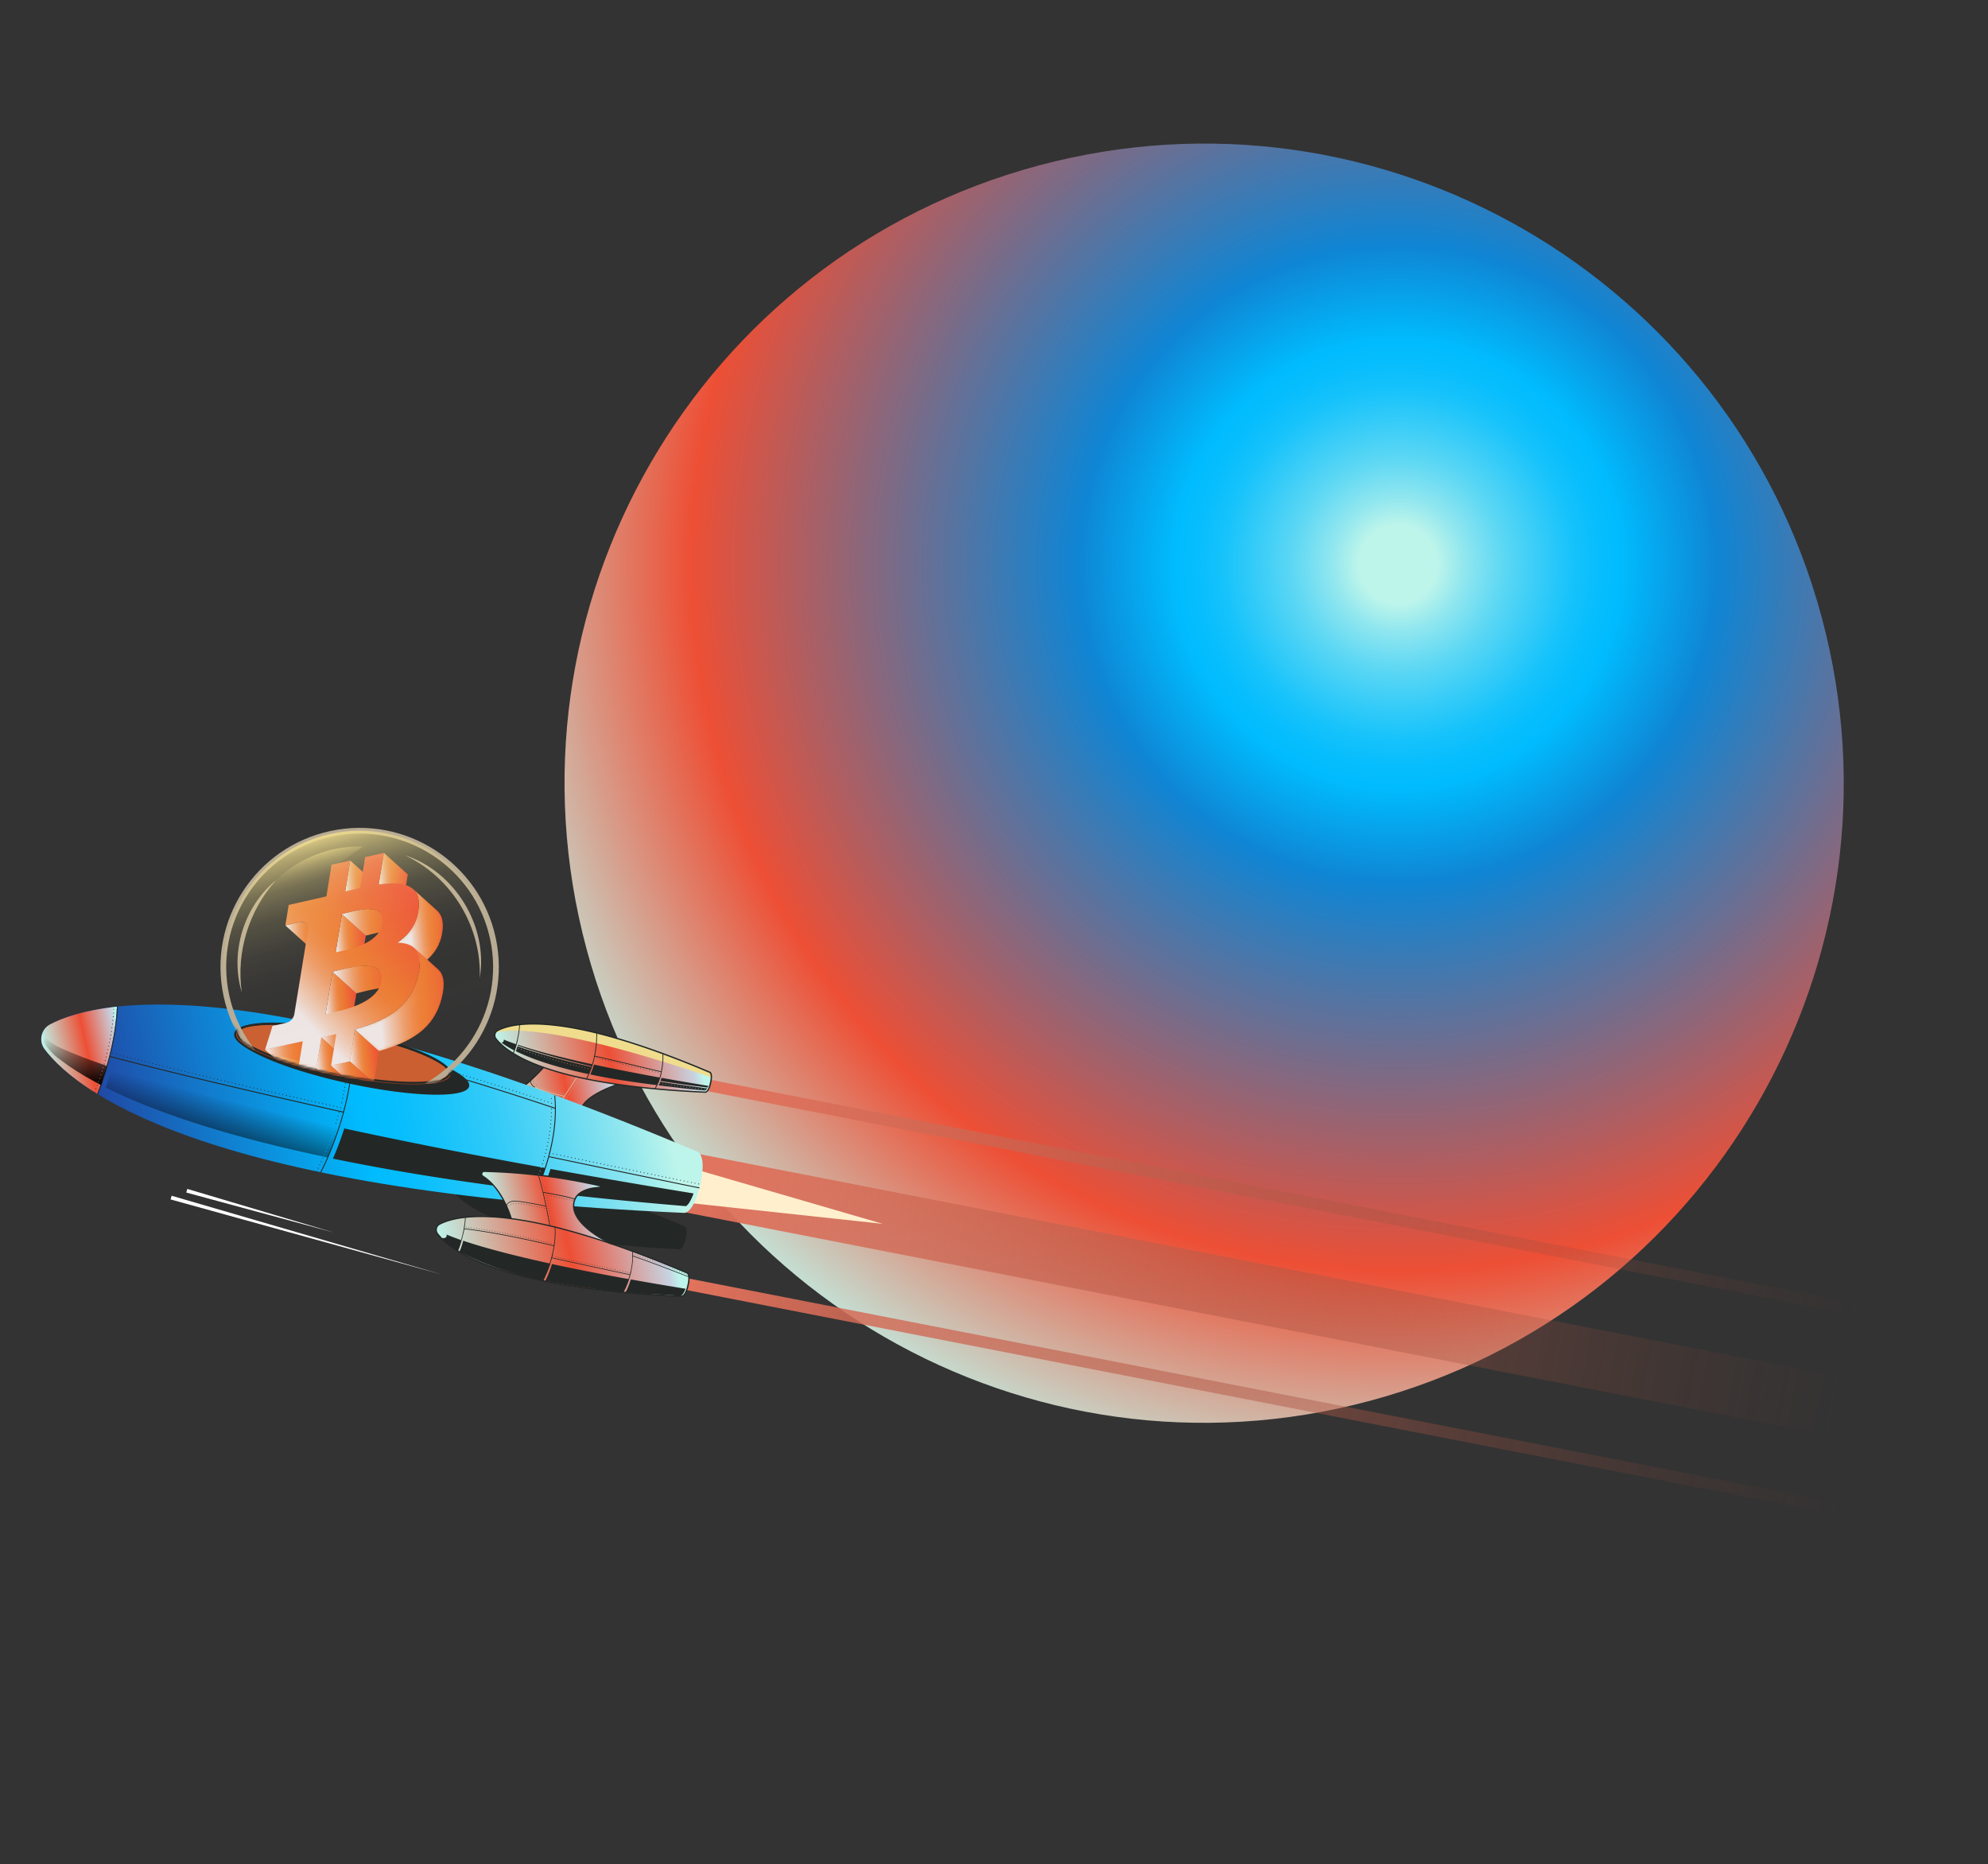 <svg xmlns="http://www.w3.org/2000/svg" width="771" height="723" fill="none"><rect width="100%" height="100%" fill="#333333" stroke="none"/><path fill="url(#a)" d="M706.55 239.55C671.1 107.25 535.113 28.738 402.813 64.187S192.001 235.624 227.451 367.924c35.449 132.3 171.437 210.812 303.736 175.363 132.3-35.45 210.812-171.438 175.363-303.737"/><g clip-path="url(#b)"><path fill="url(#c)" d="m271.976 418.061 451.539 88.093-.872 4.47-451.539-88.093z"/><path fill="url(#d)" d="m263.83 495.19 451.539 88.093-.872 4.47-451.539-88.093z"/><path fill="url(#e)" d="m264.862 446.336 451.539 88.093-4.447 22.793-451.539-88.093z"/><path fill="#FFEFCD" d="m263.149 451.572-3.63 14.121 82.835 8.936z"/></g><path fill="#232826" d="M176.569 458.085a2.56 2.56 0 0 0-1.329 1.73 2.59 2.59 0 0 0 .458 2.135c4.366 5.812 21.692 19.652 87.81 22.525.253-.003 1.564-.158 2.463-4.13s-.215-4.673-.47-4.796c-60.898-25.859-82.479-20.852-88.937-17.489z"/><path fill="#C9CDA9" d="m196.402 424.939 32.953 14.195s-5.319-2.919-3.989-8.785c1.307-5.735 14.935-9.976 14.935-9.976l-28.103-7.902s-10.39 12.121-15.801 12.444z"/><path fill="url(#f)" d="m212.179 412.498 28.103 7.903s-13.657 4.221-14.935 9.975c-1.335 5.842 3.989 8.785 3.989 8.785l-32.952-14.194c2.527-.162 6.134-2.863 9.247-5.737-.04.642.196 1.86 2.253 2.815 2.198 1.025 8.184 2.558 10.781 3.193-2.403 3.585-3.996 5.855-4.015 5.884l.211.158s4.332-6.18 9.576-14.382l-.207-.134c-1.995 3.117-3.848 5.95-5.413 8.239-2.543-.622-8.612-2.188-10.805-3.189-2.424-1.129-2.152-2.583-2.083-2.851a9 9 0 0 0 .672-.652c.059.038.151-.007.165-.06l-.016-.073c3.054-2.913 5.386-5.645 5.386-5.645zm6.441 11.583s-.146.031-.16.085c-.008.078.032.145.085.159.078.009.146-.031.16-.085.008-.078-.032-.145-.11-.154zm-.967-.249s-.146.031-.159.084c-.009.078.031.146.085.16.053.014.145-.031.159-.085 0 0-.031-.146-.085-.159m-.996-.269s-.146.031-.16.085c-.008.078.032.146.085.159.078.009.146-.031.16-.084 0 0-.031-.146-.085-.16m-.991-.244s-.146.031-.16.085c-.008.078.032.145.085.159.078.009.146-.031.16-.085 0 0-.031-.145-.085-.159m-.996-.268s-.146.031-.16.084c-.008.078.031.146.085.16.078.009.146-.031.16-.085 0 0-.032-.146-.085-.159m-.977-.298s-.146.031-.16.085c-.009.078.031.145.085.159.078.009.121-.026.159-.085 0 0-.031-.145-.084-.159m-.972-.274s-.146.031-.16.085.031.145.085.159c.078.009.146-.031.159-.085 0 0-.031-.145-.084-.159m-.978-.298s-.145.031-.159.085c-.009.078.031.146.085.159.078.009.145-.031.159-.084 0 0-.031-.146-.085-.16m-.982-.322s-.145.031-.159.085c-.009.078.031.145.085.159.078.009.145-.031.159-.085 0 0-.031-.145-.085-.159m-.958-.327s-.145.031-.159.085c-.038.059.026.121.085.159.058.038.145-.031.159-.085 0 0-.031-.145-.085-.159m-.944-.381s-.151.007-.17.036c-.038.059.007.151.061.165.059.038.126-.002.164-.061l-.005-.024c-.01-.049-.026-.122-.08-.135zm-.863-.475s-.132-.022-.17.036a.12.12 0 0 0 .037.17.12.12 0 0 0 .169-.036l-.01-.049-.031-.145zm-.91-.693s-.046.137-.012.18c.035.044.113.052.18.012 0 0 .044-.034.039-.058l-.026-.122c-.035-.043-.137-.047-.181-.012m-.445-.894s-.106.099-.095.148c.015.072.099.105.147.095.049-.011.092-.045.081-.094l-.015-.073c-.016-.072-.099-.105-.147-.095zm9.126 12.275s-.022.132.037.17a.12.12 0 0 0 .169-.036l.014-.054a.3.3 0 0 0-.055-.14.12.12 0 0 0-.17.036zm.752-.871s-.132-.023-.17.036a.12.12 0 0 0 .037.17.12.12 0 0 0 .169-.036l.014-.054a.3.3 0 0 0-.055-.14zm.582-.835s-.132-.023-.17.036a.12.12 0 0 0 .037.17.12.12 0 0 0 .169-.036l-.01-.049-.031-.145zm.582-.835s-.132-.023-.17.036a.12.12 0 0 0 .037.17.12.12 0 0 0 .169-.036l-.01-.049-.031-.145zm.577-.86s-.132-.022-.17.037a.12.12 0 0 0 .036.17.12.12 0 0 0 .17-.037l.014-.053a.3.3 0 0 0-.055-.141zm.582-.835s-.132-.022-.17.037a.12.12 0 0 0 .036.17.12.12 0 0 0 .17-.037l.014-.054-.031-.145zm.552-.854s-.131-.022-.169.037a.12.12 0 0 0 .036.169.12.12 0 0 0 .17-.036l.014-.054c-.011-.048-.021-.097-.056-.14zm.582-.835s-.131-.022-.169.036a.12.12 0 0 0 .036.17.12.12 0 0 0 .17-.036l.014-.054-.032-.145zm.383-.818s-.022.132.037.17a.12.12 0 0 0 .169-.036l.014-.054a.3.3 0 0 0-.055-.14.12.12 0 0 0-.17.036zm.747-.895s-.132-.023-.17.036a.12.12 0 0 0 .036.17.12.12 0 0 0 .17-.037l.014-.053a.3.3 0 0 0-.055-.141zm.577-.86s-.132-.022-.17.037a.12.12 0 0 0 .036.169.12.12 0 0 0 .17-.036l.014-.054-.031-.145zm.552-.854s-.132-.022-.17.036a.12.12 0 0 0 .037.17.12.12 0 0 0 .17-.036l-.006-.024zm.558-.83s-.132-.022-.17.037a.12.12 0 0 0 .037.169.12.12 0 0 0 .169-.036l.014-.054a.3.3 0 0 0-.055-.14zm.577-.859s-.132-.023-.17.036a.12.12 0 0 0 .036.17.12.12 0 0 0 .17-.036l.014-.054a.3.3 0 0 0-.055-.14zm.552-.854s-.131-.023-.169.036a.12.12 0 0 0 .036.17.12.12 0 0 0 .17-.037l.014-.053-.032-.146zm.548-.879s-.132-.022-.17.037a.12.12 0 0 0 .036.169.12.12 0 0 0 .17-.036l-.01-.048c-.011-.049-.021-.098-.056-.141zm.552-.854s-.131-.022-.17.036a.12.12 0 0 0 .037.17.12.12 0 0 0 .17-.036l.013-.054c-.01-.048-.02-.097-.055-.14z"/><path fill="#232826" d="M240.383 420.53c-.146.031-13.525 4.244-14.772 9.788-1.266 5.573 3.648 8.376 3.878 8.504l-.256.461s-5.457-3.092-4.124-9.061c1.316-5.812 14.555-9.97 15.121-10.167l.158.499zM212.395 412.555c-.427.497-10.526 12.201-15.96 12.529l-.032-.501c5.236-.311 15.517-12.231 15.617-12.354z"/><path fill="#232826" d="m208.053 420.817-.031-.146s-.132-.022-.17.037c0 0-.022.131.037.169 0 0 .131.023.169-.036l-.01-.048zm-.778-.671-.026-.121s-.137-.047-.18-.012c0 0-.047.137-.012.18 0 0 .113.052.18.012 0 0 .043-.034.038-.059m-.469-.888-.016-.073s-.099-.106-.147-.095c0 0-.106.098-.096.147 0 0 .099.106.148.095s.092-.045.081-.093zM205.719 418.804l.25.099s-.52 1.481 1.559 2.659l-.187.192c-2.202-1.278-1.611-2.902-1.617-2.926z"/><path fill="url(#g)" d="M192.305 402.78c3.727 4.959 19.403 18.088 81.276 20.805 0 0 1.173.028 1.994-3.598s-.246-4.108-.246-4.108c-57.023-24.23-76.802-19.101-82.328-16.242-1.164.605-1.498 2.122-.72 3.148z"/><path fill="#EFDC8D" d="M275.332 415.879s1.037.463.307 3.917c.372-1.932-.669-2.292-.669-2.292-58.045-19.647-76.958-18.408-82.103-17.203-.534.114-.851.41-.934.732a2.15 2.15 0 0 1 1.09-1.425c5.497-2.879 25.305-7.988 82.328 16.242z"/><path fill="#232826" d="M200.151 404.929c.18.012-.14 1.121-.294 1.585-.108.328-.368.891-.48.839-.172-.09-.338-.156-.485-.252-1.922-1.034-3.37-1.992-4.486-2.818.258.021.549-.041.741-.209.207-.222.255-.588.236-.914 1.116.472 2.5 1.012 4.255 1.625.166.066.333.132.518.168zM255.799 417.886c.258.021-.487 1.753-.774 2.424-.085.195-.203.474-.373.511a5 5 0 0 1-.575-.08c-9.825-1.217-18.134-2.581-25.145-4.046.419-1.003.956-2.285 1.436-3.834 6.997 1.518 15.213 3.156 24.875 4.916.185.036.37.072.551.085zM256.588 415.534l-.064.293a2534 2534 0 0 0-25.971-6.127l.064-.293a2588 2588 0 0 1 25.971 6.127M256.551 416.304s-.032-.146-.115-.179c0 0-.145.031-.178.115 0 0 .031.145.114.178 0 0 .146-.031.179-.114m-1.153-.286s-.031-.146-.114-.178c0 0-.145.031-.178.114 0 0 .031.145.114.178 0 0 .146-.031.178-.114m-1.122-.267s-.031-.145-.115-.178c0 0-.145.031-.178.114 0 0 .031.146.114.179 0 0 .146-.032.179-.115m-1.147-.261s-.031-.146-.114-.179c0 0-.146.032-.179.115 0 0 .036.17.114.178 0 0 .146-.031.179-.114m-1.123-.267s-.031-.145-.114-.178c0 0-.146.031-.179.114 0 0 .032.146.115.178 0 0 .145-.031.178-.114m-1.128-.291s-.031-.145-.114-.178c0 0-.146.031-.178.114 0 0 .031.146.114.179 0 0 .145-.032.178-.115m-1.122-.267s-.031-.145-.115-.178c0 0-.145.031-.178.114 0 0 .031.146.114.179 0 0 .146-.031.179-.115m-1.147-.261s-.031-.146-.115-.178c0 0-.145.031-.178.114 0 0 .031.145.114.178.084.033.146-.031.179-.114m-1.123-.267s-.036-.169-.114-.178c0 0-.146.031-.179.114 0 0 .032.146.115.179 0 0 .145-.032.178-.115m-1.152-.285s-.031-.146-.114-.179c0 0-.146.031-.179.115 0 0 .031.145.115.178.083.033.145-.031.178-.114m-1.123-.267s-.031-.146-.114-.179c0 0-.146.032-.178.115 0 0 .031.145.114.178.078.009.145-.031.178-.114m-1.147-.262s-.031-.145-.114-.178c0 0-.145.031-.178.114 0 0 .031.146.114.179.078.008.17-.037.178-.115m-1.122-.266s-.031-.146-.115-.179c0 0-.145.031-.178.115 0 0 .031.145.114.178 0 0 .17-.036.179-.114m-1.123-.267s-.036-.17-.114-.178c0 0-.146.031-.179.114 0 0 .032.145.115.178 0 0 .169-.036.178-.114m-1.152-.286s-.031-.145-.114-.178c0 0-.146.031-.179.114 0 0 .031.146.115.179 0 0 .145-.032.178-.115m-1.123-.266s-.036-.17-.114-.179c0 0-.145.031-.178.115 0 0 .031.145.114.178 0 0 .145-.031.178-.114m-1.147-.262s-.031-.145-.114-.178c0 0-.145.031-.178.114 0 0 .031.146.114.178.078.009.146-.031.178-.114m-1.122-.267s-.031-.145-.115-.178c0 0-.145.031-.178.114 0 0 .031.146.114.179.078.008.146-.031.179-.115m-1.147-.261s-.031-.146-.114-.178c0 0-.146.031-.179.114 0 0 .031.145.114.178.078.009.146-.031.179-.114m-1.123-.267s-.031-.145-.114-.178c0 0-.146.031-.179.114 0 0 .037.17.115.179 0 0 .145-.032.178-.115m-1.147-.261s-.031-.146-.114-.179c0 0-.146.032-.178.115 0 0 .036.17.114.178 0 0 .17-.036.178-.114m-1.122-.267s-.032-.145-.115-.178c0 0-.145.031-.178.114 0 0 .036.17.114.178 0 0 .146-.031.179-.114m-1.142-.237s-.031-.146-.114-.179c0 0-.146.032-.179.115 0 0 .031.145.115.178.078.009.145-.031.178-.114M200.684 405.777c7.035 2.525 16.72 5.218 28.766 8.039-.093.274-.173.494-.272.743l-.029-.019c-.078-.009-.17.036-.179.114s.032.146.115.179c-.239.66-.494 1.247-.716 1.751a.5.5 0 0 1-.214-.055 10 10 0 0 1-.532-.114c-13.585-2.897-22.152-6.058-27.551-8.757.174-.494.388-1.148.631-1.911zm27.318 8.502s-.146.031-.179.114c-.008.078.032.145.115.178.078.009.17-.036.178-.114.009-.078-.036-.17-.114-.178m-1.123-.267s-.145.031-.178.114c-.009.078.031.146.114.179.078.008.17-.037.179-.115s-.037-.169-.115-.178m-1.128-.291s-.145.031-.178.114c-.009.078.031.146.114.179.078.008.146-.031.179-.115.008-.078-.037-.169-.115-.178m-1.128-.291s-.145.031-.178.114c-.009.078.031.146.114.179.078.008.146-.031.179-.115.008-.078-.031-.145-.115-.178m-1.127-.291s-.17.036-.179.114.031.146.115.179c.083.033.145-.031.183-.09.009-.078-.031-.146-.114-.179zm-1.123-.267s-.146.032-.178.115c-.009.078.031.145.114.178s.145-.031.184-.09c.008-.078-.037-.17-.115-.178zm-1.152-.285s-.146.031-.184.09c-.008.078.037.17.115.178.078.009.145-.031.178-.114.009-.078-.031-.146-.114-.179zm-1.109-.321s-.145.031-.178.115c-.033.083.031.145.114.178s.146-.031.184-.09c0 0-.032-.146-.115-.178zm-1.128-.291s-.145.032-.183.09a.19.19 0 0 0 .09.184c.078.009.169-.036.178-.114s-.031-.146-.114-.179zm-1.128-.291s-.145.032-.178.115a.19.19 0 0 0 .09.183c.078.009.17-.036.184-.09 0 0-.037-.17-.115-.178zm-1.133-.315s-.169.037-.183.09a.19.19 0 0 0 .09.184c.078.009.17-.036.178-.114a.19.19 0 0 0-.09-.184zm-1.109-.32s-.169.036-.183.09c-.009.078.036.17.114.178a.19.19 0 0 0 .184-.09s-.037-.17-.09-.183zm-1.133-.315s-.145.031-.178.114a.19.19 0 0 0 .09.184c.078.008.17-.037.179-.115a.19.19 0 0 0-.091-.183m-1.108-.321s-.146.031-.184.09c-.009.078.036.17.09.184.083.033.17-.036.184-.09 0 0-.031-.146-.09-.184m-1.133-.315s-.146.031-.184.09c-.009.078.031.146.114.179a.2.2 0 0 0 .184-.091s-.031-.145-.09-.183zm-1.109-.32s-.17.036-.184.09c-.033.083.031.145.09.183 0 0 .146-.031.184-.09 0 0-.037-.17-.09-.183m-1.114-.345s-.17.036-.184.09c-.033.083.031.146.09.184.083.033.146-.031.184-.09 0 0-.031-.146-.09-.184m-1.109-.32s-.146.031-.184.09a.2.2 0 0 0 .09.183c.084.033.146-.031.184-.09 0 0-.031-.145-.09-.183m-1.114-.345s-.17.036-.184.09c-.008.078.037.17.09.184.084.033.17-.037.184-.09 0 0-.031-.146-.09-.184m-1.114-.345s-.17.037-.184.09c-.033.084.032.146.09.184.084.033.17-.036.184-.09a.19.19 0 0 0-.09-.184m-1.119-.369s-.146.032-.184.091c-.033.083.037.169.09.183a.19.19 0 0 0 .184-.09s-.031-.145-.09-.184m-1.095-.374s-.146.031-.184.09c-.033.084.031.146.09.184.083.033.146-.031.184-.09 0 0-.031-.146-.09-.184m-1.119-.369s-.146.032-.184.091c-.033.083.031.145.09.183.083.033.146-.031.184-.09a.2.2 0 0 0-.09-.184m-1.095-.374s-.146.031-.184.09c-.033.084.031.146.09.184.083.033.146-.031.184-.09a.19.19 0 0 0-.09-.184m-1.095-.374s-.146.031-.184.09c-.033.083.031.146.09.184.083.033.151-.007.184-.09a.19.19 0 0 0-.09-.184"/><path fill="#232826" d="M200.888 405.176s-.056.214-.108.327c7.031 2.501 16.697 5.223 28.772 8.063.099-.249.168-.518.262-.791l-.215-.056a10 10 0 0 1-.532-.114c-13.708-2.998-22.543-5.517-28.179-7.429M229.515 413.855l.064-.293-.048.01c-.033.084-.061.191-.094.274 0 0 .049-.01.054.014zM229.246 414.722s-.026-.121-.085-.159l-.099.249c.078.009.146-.031.179-.114zM256.019 419.513c5.724.904 12.29 1.83 18.231 2.56-.224.378-.501.742-.757.848-6.615-.561-12.439-1.342-18.063-2.013.194-.397.372-.867.589-1.395m.048.7s-.036-.17-.114-.179-.145.032-.154.11.031.145.114.178c0 0 .146-.031.154-.109m1.156.183s-.036-.169-.114-.178-.146.031-.179.114c-.008.078.031.146.134.149.078.009.145-.031.154-.109zm1.15.16s-.036-.17-.114-.179-.145.031-.178.115c-.009.078.031.145.114.178.078.009.146-.031.154-.109zm1.151.159s-.037-.17-.115-.179c-.072.016-.145.032-.149.134-.008.078.032.145.11.154s.145-.031.154-.109m1.174.154s-.036-.17-.138-.173c-.078-.009-.146.031-.149.133-.009.078.031.146.133.149.078.009.146-.031.154-.109m1.151.159s-.037-.17-.115-.178c-.078-.009-.169.036-.178.114s.031.146.114.179c.078.008.146-.032.155-.11zm1.15.16s-.036-.17-.114-.179c-.073.016-.146.031-.173.139-.009.078.031.145.133.149.078.008.145-.032.154-.109m10.132 1.227s.031.145.133.149c.078.008.146-.031.154-.109 0 0-.036-.17-.138-.174-.078-.008-.17.037-.149.134m-1.17-.13s.031.146.134.149c.078.009.145-.031.154-.109 0 0-.037-.17-.115-.179-.072.016-.169.037-.149.134zm-1.145-.135s.031.145.133.149c.078.009.146-.031.155-.109 0 0-.032-.146-.134-.149-.078-.009-.145.031-.149.133zm-1.169-.13s.031.146.133.149c.078.009.146-.031.154-.109 0 0-.036-.17-.114-.178-.073.015-.17.036-.149.133zm-1.146-.135s.032.146.115.179c.073-.016.145-.032.154-.11s-.031-.145-.133-.149c-.078-.008-.17.037-.149.134zm-1.15-.159s.031.145.134.149c.077.009.145-.031.154-.109 0 0-.037-.17-.139-.174-.078-.008-.145.032-.149.134m-1.169-.13s.031.146.133.149c.078.009.146-.031.154-.109s-.031-.146-.133-.149c-.078-.009-.146.031-.149.133zm-1.151-.159s.032.145.115.178c.078.009.145-.031.154-.109 0 0-.037-.17-.139-.173-.078-.009-.145.031-.149.133zm-1.174-.154s.031.145.138.173c.078.009.146-.031.154-.109 0 0-.036-.17-.138-.173-.078-.009-.146.031-.179.114zM274.733 421.133l-.58-.104a1035 1035 0 0 1-17.596-3.026c-.135.435-.28.821-.426 1.207a475 475 0 0 0 18.28 2.551c.204-.349.317-.652.317-.652z"/><path fill="#232826" d="M230.566 410.355c-.596 2.665-1.554 5.534-3.059 8.216l-.26-.147c4.469-7.91 4.028-17.658 4.013-17.731l.301-.014s.212 4.42-.99 9.7zM200.816 403.416c-.381 1.655-.906 3.467-1.65 5.2l-.279-.118c2.182-5.085 2.509-11.015 2.498-11.064l.283.016s-.133 2.692-.876 5.972zM256.584 416.117c-.454 2.026-1.202 4.216-2.444 6.232l-.26-.147c3.596-5.946 3.06-13.416 3.045-13.489l.301-.014s.252 3.421-.666 7.424z"/><path fill="#232826" d="M275.433 415.631c-56.519-24.008-76.552-19.358-82.527-16.225a2.3 2.3 0 0 0-1.209 1.578 2.31 2.31 0 0 0 .416 1.941c4.049 5.398 20.115 18.214 81.472 20.89.151-.007 1.405-.073 2.254-3.806.848-3.734-.275-4.356-.412-4.402zm-1.826 7.697c-61.128-2.674-77.066-15.366-81.099-20.691a1.9 1.9 0 0 1-.328-1.528c.114-.532.473-.989.951-1.244 5.907-3.093 25.776-7.682 82.075 16.246 0 0 .873.523.111 3.832s-1.734 3.391-1.734 3.391z"/><path fill="url(#h)" d="M17.258 406.873c11.418 15.158 59.212 55.268 248.199 63.509 0 0 3.602.116 6.115-11.001 2.517-11.094-.792-12.566-.792-12.566-174.101-73.941-234.51-58.351-251.349-49.566-3.536 1.849-4.582 6.437-2.173 9.624"/><path fill="url(#i)" d="M45.358 390.397c-.637 16.55-7.281 32.891-7.638 33.83-11.198-6.91-17.243-13.097-20.44-17.359-2.384-3.192-1.338-7.78 2.174-9.624 4.724-2.459 12.837-5.441 25.904-6.847"/><path fill="#232826" d="M268.988 462.826s-1.384 4.076-2.948 4.945c-20.223-1.677-38.82-3.576-55.949-5.611 1.054-2.306 2.263-5.305 3.411-8.824a3289 3289 0 0 0 53.726 9.208zM134.509 426.865c-3.641 16.027-9.931 27.751-10.016 27.947l-.313-.161c.147-.26 14.267-26.575 12.303-54.314l.35-.024c.654 9.322-.499 18.499-2.319 26.576zM43.424 406.818c-2.27 10-5.363 17.462-5.415 17.575l-.333-.132c.066-.166 7.006-16.9 7.677-33.889l.36.024c-.223 5.705-1.161 11.386-2.289 16.422M213.83 445.175c-2.755 12.235-7.847 21.14-7.924 21.258l-.318-.186c.109-.2 11.485-20.144 9.373-41.356l.35-.024c.722 7.151-.087 14.149-1.481 20.308"/><path fill="url(#j)" d="M40.988 421.726a143 143 0 0 0 2.468-7.657c17.283 5.833 44.25 13.522 86.065 22.67.532.115 1.093.248 1.625.362l.317.059a121 121 0 0 1-4.392 11.698c-.239-.05-.132-.022-.341-.053-.557-.11-1.118-.243-1.674-.352-41.441-8.823-67.632-18.454-84.092-26.722zm84.86 25.923s-.2.017-.232.101c-.033.083-.007.204.1.232.083.033.204.007.232-.101l-.005-.024a.2.2 0 0 0-.12-.203zm.58-1.317s-.199.018-.232.101a.19.19 0 0 0 .1.232c.089.057.2-.017.232-.1a.24.24 0 0 0-.095-.208zm.526-1.33s-.199.017-.232.1.018.2.101.232a.19.19 0 0 0 .232-.1s-.042-.194-.125-.227zm.522-1.355s-.199.017-.232.1c-.033.084.017.2.1.233s.199-.018.232-.101a.2.2 0 0 0-.119-.203zm.521-1.355s-.199.017-.232.101a.19.19 0 0 0 .1.232c.084.033.2-.018.233-.101 0 0-.042-.194-.125-.227zm1.774-5.099s.194-.041.227-.124c.032-.084-.042-.194-.125-.227-.108-.028-.194.041-.227.124-.033.084.017.2.125.227m-.444 1.364s.194-.042.232-.101c0 0-.041-.194-.124-.227-.108-.027-.194.042-.227.125s.041.194.124.227zm-.467 1.369s.199-.018.232-.101c0 0-.042-.194-.125-.227-.107-.028-.194.042-.232.101a.19.19 0 0 0 .1.232zm-.497 1.349s.199-.017.232-.1c0 0-.042-.194-.125-.227a.19.19 0 0 0-.232.1.19.19 0 0 0 .1.232z"/><path fill="#232826" d="M133.279 423.021s.042.194.149.222c.102.003.194-.042.198-.144 0 0-.042-.194-.149-.222-.108-.027-.194.042-.222.149zM130.921 432.837s.041.194.124.227c.108.027.194-.042.227-.125 0 0-.041-.194-.125-.227-.107-.028-.194.041-.226.125M132.999 424.427s.041.194.149.222c.083.033.194-.042.197-.144 0 0-.042-.194-.149-.222s-.194.042-.222.149zM132.32 427.666s.041.194.149.222.194-.042.227-.125c.027-.107-.042-.194-.149-.222-.108-.027-.194.042-.227.125M132.688 425.837s.042.194.149.222c.108.027.194-.042.222-.149.028-.108-.042-.194-.149-.222-.108-.028-.194.042-.227.125zM131.302 431.438s.042.194.125.226c.107.028.194-.041.227-.124.027-.108-.042-.194-.125-.227-.107-.028-.194.041-.227.125M130.531 434.214s.042.194.125.227c.107.028.194-.042.227-.125 0 0-.042-.194-.125-.227-.107-.027-.194.042-.227.125M123.845 451.68s-.007.205.077.238c.083.032.204.006.237-.077 0 0-.042-.194-.101-.232-.083-.033-.204-.007-.237.076zM122.573 454.263s-.012.18.052.242c.088.057.204.007.242-.052l-.01-.048s.017-.156-.047-.219c-.088-.057-.204-.007-.243.052zM124.458 450.383s-.007.204.076.237c.084.033.205.007.238-.076l-.011-.049s-.012-.175-.095-.208-.204-.007-.237.076zM130.11 435.571s.042.194.125.227c.108.028.194-.042.227-.125 0 0-.041-.194-.125-.227-.107-.027-.194.042-.227.125M125.062 449.062s-.007.204.076.237.204.007.232-.1c0 0-.041-.194-.1-.233-.089-.057-.205-.006-.238.077zM123.215 452.982s-.007.204.076.237c.088.057.18.012.237-.076l-.005-.024a.24.24 0 0 0-.095-.208c-.089-.057-.205-.007-.238.076zM135.025 404.431s.09.183.192.187c.097-.021.17-.037.173-.139l-.01-.048c-.021-.097-.09-.184-.192-.187-.097.02-.184.09-.188.192zM135.034 405.875s.09.184.192.187c.073-.015.164-.06.173-.138-.026-.122-.095-.208-.197-.212-.097.021-.184.09-.187.193zM135.018 407.325s.09.184.168.192c.072-.015.169-.036.173-.138-.026-.122-.095-.208-.173-.217-.103-.003-.189.066-.193.168zM134.966 408.76s.066.188.168.192c.072-.016.169-.037.173-.139-.026-.121-.071-.213-.173-.216-.103-.004-.189.065-.193.168zM134.95 401.582s.09.184.187.163c.072-.015.164-.06.173-.138l-.01-.049c-.021-.097-.091-.184-.193-.187-.097.021-.183.09-.163.187zM134.865 400.128s.09.184.187.163a.23.23 0 0 0 .174-.139l-.011-.048c-.021-.097-.09-.184-.187-.163s-.184.09-.163.187M135 403.016s.09.184.193.187a.23.23 0 0 0 .173-.138l-.011-.049s-.066-.189-.168-.192c-.097.021-.183.09-.187.192M133.539 421.623s.042.194.149.221c.103.004.194-.041.198-.143 0 0-.042-.195-.149-.222-.102-.004-.194.041-.198.144M134.892 410.193s.065.189.168.193c.072-.016.169-.037.197-.144l-.005-.025c.003-.102-.066-.188-.168-.192-.102-.003-.189.066-.192.168M134.392 415.907s.042.194.168.192c.102.003.194-.042.198-.144.003-.102-.042-.194-.144-.198-.102-.003-.194.042-.198.144zM134.548 414.503s.042.194.168.193c.102.003.17-.037.198-.144 0 0-.047-.219-.174-.217-.102-.003-.194.042-.192.168M134.692 413.053s.066.188.168.192a.183.183 0 0 0 .197-.144s-.046-.218-.173-.216c-.102-.004-.194.041-.192.168M134.818 411.629s.066.188.168.192c.073-.016.17-.036.173-.139 0 0-.071-.213-.173-.216s-.189.066-.192.168zM133.786 420.197s.042.194.144.198c.102.003.194-.042.198-.144 0 0-.042-.194-.149-.222-.103-.003-.194.042-.198.144zM133.994 418.783s.042.194.144.198c.102.003.194-.042.198-.144 0 0-.042-.194-.149-.222-.103-.003-.195.042-.198.144zM134.216 417.341s.041.194.144.197.194-.041.197-.144c0 0-.042-.194-.149-.221-.102-.004-.194.041-.197.143zM210.087 452.8l-.016-.073c.342.053.712.126 1.054.18.769.038-1.483 5.391-2.321 7.398-.274.616-.717 1.625-.824 1.597-.6-.074-1.535-.178-2.105-.234-29.991-3.692-55.348-7.896-76.748-12.339 1.331-3.025 2.886-7.012 4.393-11.698 21.363 4.629 46.463 9.649 75.971 14.992.107.028.21.031.293.064 0 0-.024.005-.044.035-.032.083.042.194.125.227.108.027.194-.042.232-.101zm-3.239 7.848s-.199.017-.232.1c-.057.089-.007.205.076.238s.205.007.232-.101c0 0-.041-.194-.1-.232zm.58-1.317s-.199.018-.232.101.018.199.101.232.204.007.232-.101a.24.24 0 0 0-.095-.208zm.551-1.336s-.199.018-.232.101a.19.19 0 0 0 .1.232c.084.033.2-.017.233-.1 0 0-.042-.195-.125-.227zm.527-1.33s-.2.017-.232.1c-.033.083.017.2.1.232a.19.19 0 0 0 .232-.1s-.041-.194-.1-.232m.521-1.355s-.199.017-.232.1c-.033.084.017.2.1.233.084.033.2-.018.232-.101 0 0-.041-.194-.124-.227zm.497-1.35s-.199.018-.232.101a.19.19 0 0 0 .1.232c.084.033.2-.017.227-.125a.19.19 0 0 0-.1-.232zM210.62 449.946s.041.194.124.227c.108.028.194-.042.227-.125 0 0-.041-.194-.124-.227-.084-.033-.194.042-.227.125M210.181 451.332s.041.194.125.227c.107.028.194-.041.226-.125 0 0-.041-.194-.124-.227-.108-.027-.194.042-.227.125M211.372 447.195s.041.194.124.227c.108.027.194-.042.227-.125s-.041-.194-.124-.227c-.108-.028-.195.042-.227.125M211.004 448.569s.042.194.125.227c.108.028.194-.042.227-.125 0 0-.042-.194-.125-.227s-.194.042-.227.125M211.73 445.776s.042.194.125.227c.107.027.194-.042.222-.149.027-.108-.042-.194-.125-.227-.108-.028-.194.041-.227.124zM206.012 462.071s-.007.204.076.237.205.007.237-.076c0 0-.041-.194-.1-.232-.083-.033-.204-.007-.232.1zM212.039 444.39s.042.194.149.222.194-.042.222-.149c.033-.084-.042-.194-.144-.198-.102-.003-.194.042-.222.149zM204.761 464.649s-.007.204.076.237c.089.057.205.007.243-.052l.014-.054c.008-.077-.031-.145-.096-.207-.083-.033-.204-.007-.237.076M205.397 463.344s-.007.204.076.237c.089.057.205.007.238-.076l-.006-.024a.24.24 0 0 0-.095-.208c-.083-.033-.204-.007-.237.076zM204.074 465.91s-.036.185.052.242c.088.058.185.037.242-.052 0 0-.005-.024.014-.053a.19.19 0 0 0-.09-.184c-.088-.057-.204-.007-.267.057zM213.634 433.014s.066.189.168.192c.073-.015.17-.036.197-.143l-.005-.025c.004-.102-.066-.189-.168-.192s-.189.066-.192.168M213.677 431.556s.09.184.168.193c.097-.021.17-.037.173-.139l-.005-.024c.003-.103-.066-.189-.168-.193-.102-.003-.189.066-.192.168zM213.702 430.13s.09.184.192.187c.097-.021.17-.036.173-.138l-.005-.025c-.021-.097-.09-.183-.192-.187-.097.021-.184.09-.187.193zM213.683 426.024s.09.184.187.163c.073-.016.141-.055.149-.133l-.01-.049c-.021-.097-.085-.159-.187-.163-.097.021-.184.09-.163.187zM213.533 434.429s.066.189.168.192c.073-.016.17-.036.197-.144 0 0-.071-.213-.173-.216s-.189.066-.192.168M213.259 437.304s.042.194.168.193c.073-.016.17-.037.198-.144 0 0-.047-.218-.174-.217-.102-.003-.194.042-.197.144zM212.857 440.157s.041.194.144.197.194-.042.197-.144c0 0-.042-.194-.149-.221-.102-.004-.194.041-.197.143zM213.078 438.715s.042.194.144.197.194-.041.197-.144c0 0-.041-.194-.149-.221-.102-.004-.194.041-.197.143zM212.625 441.549s.041.194.143.197c.103.004.194-.041.198-.144 0 0-.042-.194-.149-.221-.083-.033-.194.041-.222.149zM212.346 442.98s.041.194.149.222c.102.003.194-.042.221-.149.028-.108-.041-.194-.149-.222-.102-.003-.194.042-.221.149M213.413 435.876s.041.194.168.192c.102.004.17-.036.197-.143 0 0-.071-.214-.173-.217s-.189.066-.192.168M133.22 431.508c-37.92-8.487-68.421-15.748-90.663-21.634l.102-.352c22.242 5.887 52.744 13.148 90.663 21.635l-.078.346zM271.225 460.852l-3.444-.683a9062 9062 0 0 1-54.939-11.434l.078-.346c17.351 3.662 35.828 7.489 54.939 11.434l3.444.682zM215.48 429.703l-.107.328c-28.462-9.576-54.89-17.356-78.58-23.134l.078-.347c23.69 5.779 50.142 13.553 78.604 23.129zM133.747 429.946s-.042-.194-.149-.221c0 0-.195.041-.222.149 0 0 .041.194.149.221.107.028.194-.041.222-.149m-1.47-.344s-.041-.194-.149-.222c0 0-.194.042-.221.149 0 0 .041.194.149.222s.194-.042.221-.149m-1.351-.269s-.042-.194-.149-.221c0 0-.194.041-.222.149 0 0 .042.194.149.221.108.028.194-.041.222-.149m-1.415-.33s-.042-.195-.149-.222c0 0-.194.041-.222.149 0 0 .041.194.149.222s.194-.042.222-.149m-1.386-.312s-.042-.194-.149-.222c0 0-.194.042-.222.149 0 0 .041.194.149.222s.194-.042.222-.149m-1.411-.307s-.041-.194-.149-.221c0 0-.194.041-.221.149 0 0 .041.194.149.221.107.028.194-.041.221-.149m-1.415-.33s-.042-.194-.149-.222c0 0-.194.041-.222.149 0 0 .042.194.149.222.108.027.194-.042.222-.149m-1.41-.307s-.042-.194-.149-.222c0 0-.194.042-.222.149 0 0 .041.194.149.222s.194-.042.222-.149m-1.386-.312s-.042-.194-.149-.221c0 0-.194.041-.222.149 0 0 .041.194.149.221.107.028.194-.041.222-.149m-1.416-.33s-.041-.194-.149-.222c0 0-.194.041-.222.149 0 0 .042.194.149.222.108.027.194-.042.222-.149m-1.41-.307s-.042-.194-.149-.222c0 0-.194.042-.222.149 0 0 .042.194.149.222.108.028.194-.041.222-.149m-1.415-.331s-.042-.194-.15-.221c0 0-.194.041-.221.149 0 0 .041.194.149.221.107.028.194-.041.222-.149m-1.386-.311s-.042-.194-.15-.222c0 0-.194.041-.221.149 0 0 .041.194.149.222s.194-.042.222-.149m-1.416-.331s-.042-.194-.149-.222c0 0-.194.042-.222.149 0 0 .042.194.149.222.108.028.194-.042.222-.149m-1.41-.307s-.042-.194-.125-.227c0 0-.194.042-.222.149 0 0 .042.194.149.222.108.028.194-.041.222-.149zm-1.391-.336s-.042-.194-.149-.221c0 0-.194.041-.222.149 0 0 .041.194.149.221.107.028.194-.041.222-.149m-1.411-.306s-.041-.194-.149-.222c0 0-.194.042-.221.149 0 0 .041.194.149.222s.194-.042.221-.149m-1.415-.331s-.042-.194-.149-.222c0 0-.194.042-.222.149 0 0 .042.194.149.222 0 0 .194-.041.222-.149m-1.41-.306s-.042-.194-.125-.227c0 0-.194.041-.222.149 0 0 .042.194.125.227.107.027.194-.042.222-.149m-1.392-.336s-.041-.194-.149-.222c0 0-.194.042-.221.149 0 0 .041.194.149.222s.194-.042.221-.149m-1.415-.331s-.042-.194-.149-.222c0 0-.194.042-.222.149 0 0 .042.194.149.222.108.028.194-.042.222-.149m-1.386-.312s-.042-.194-.149-.221c0 0-.194.041-.222.149 0 0 .042.194.149.221.108.028.194-.041.222-.149m-1.415-.33s-.042-.195-.149-.222c0 0-.194.041-.222.149 0 0 .041.194.149.222s.194-.042.222-.149m-1.416-.331s-.041-.194-.149-.222c0 0-.194.042-.222.149 0 0 .042.194.149.222 0 0 .194-.042.227-.125zm-1.391-.336s-.042-.194-.15-.222c0 0-.193.042-.22.149 0 0 .04.194.148.222s.194-.042.222-.149m-1.41-.307s-.042-.194-.15-.221c0 0-.193.041-.221.149 0 0 .042.194.149.221 0 0 .194-.041.222-.149m-1.416-.33s-.041-.194-.149-.222c0 0-.194.041-.222.149 0 0 .042.194.15.222s.194-.042.221-.149m-1.39-.336s-.043-.194-.15-.222c0 0-.194.041-.222.149 0 0 .042.194.15.222s.193-.042.221-.149m-1.416-.331s-.042-.194-.15-.222c0 0-.193.042-.221.149 0 0 .041.194.149.222 0 0 .194-.042.222-.149m-1.392-.336s-.041-.194-.149-.222c0 0-.194.042-.221.149 0 0 .041.194.149.222 0 0 .194-.042.227-.125zm-1.41-.307s-.041-.194-.149-.221c0 0-.194.041-.222.149 0 0 .042.194.15.221 0 0 .194-.041.221-.149m-1.391-.336s-.042-.194-.149-.221c0 0-.194.041-.222.149 0 0 .042.194.15.221.107.028.193-.041.221-.149m-1.416-.33s-.041-.194-.148-.222c0 0-.195.042-.222.149 0 0 .041.194.149.222s.194-.042.221-.149m-1.39-.336s-.042-.194-.125-.227c0 0-.194.041-.222.149 0 0 .041.194.149.222s.194-.042.227-.125zm-1.416-.331s-.042-.194-.125-.227c0 0-.194.042-.222.149 0 0 .042.194.15.222s.193-.042.226-.125zm-1.391-.336s-.042-.194-.15-.222c0 0-.193.042-.221.149 0 0 .042.194.149.222 0 0 .194-.042.222-.149m-1.416-.331s-.041-.194-.124-.227c0 0-.195.042-.227.125 0 0 .041.194.149.222 0 0 .194-.042.221-.149zm-1.39-.336s-.042-.194-.12-.202c0 0-.195.041-.227.124 0 0 .041.194.124.227 0 0 .194-.041.222-.149m-1.416-.33s-.042-.195-.125-.227c0 0-.194.041-.227.124 0 0 .041.194.149.222 0 0 .194-.042.222-.149zm-1.392-.336s-.041-.194-.124-.227c0 0-.194.041-.227.124 0 0 .041.194.124.227 0 0 .195-.041.222-.149zm-1.415-.331s-.042-.194-.125-.227c0 0-.194.041-.227.125 0 0 .042.194.15.221 0 0 .193-.041.221-.149zm-1.396-.36s-.042-.194-.125-.227c0 0-.194.041-.227.124 0 0 .041.194.149.222s.194-.041.222-.149zm-1.392-.336s-.041-.194-.124-.227c0 0-.194.041-.227.124 0 0 .041.194.149.222 0 0 .194-.041.227-.125zm-1.39-.336s-.042-.194-.15-.222c0 0-.194.042-.227.125 0 0 .042.194.15.221 0 0 .193-.041.226-.124m-1.416-.331s-.042-.194-.15-.222c0 0-.193.042-.226.125 0 0 .041.194.149.222 0 0 .194-.042.227-.125m-1.391-.336s-.042-.194-.15-.222c0 0-.194.042-.226.125 0 0 .041.194.124.227 0 0 .194-.042.227-.125zm-1.397-.36s-.041-.194-.149-.222c0 0-.194.042-.222.149 0 0 .042.194.125.227 0 0 .194-.042.227-.125zm-1.415-.331s-.042-.194-.15-.222c0 0-.193.042-.226.125 0 0 .041.194.125.227 0 0 .194-.042.227-.125zm-1.397-.36s-.041-.194-.149-.222c0 0-.194.042-.227.125 0 0 .042.194.125.227 0 0 .194-.042.227-.125zm-1.39-.336s-.042-.194-.15-.222c0 0-.194.042-.227.125 0 0 .042.194.125.227 0 0 .194-.042.227-.125zm-1.421-.355s-.042-.194-.15-.222c0 0-.194.042-.227.125 0 0 .042.194.125.227 0 0 .194-.042.227-.125zm-1.392-.336s-.041-.194-.149-.222c0 0-.194.042-.227.125 0 0 .042.194.125.227 0 0 .194-.042.227-.125zm-1.396-.36s-.042-.194-.15-.222c0 0-.193.042-.22.149 0 0 .04.194.124.227 0 0 .194-.042.227-.125zm-1.391-.336s-.042-.194-.125-.227c0 0-.194.041-.227.125 0 0 .042.194.125.226 0 0 .194-.041.227-.124m-1.397-.361s-.041-.194-.124-.226c0 0-.194.041-.227.124 0 0 .041.194.124.227 0 0 .194-.041.227-.125m-1.42-.355s-.042-.194-.125-.226c0 0-.194.041-.227.124 0 0 .042.194.125.227 0 0 .194-.041.227-.125m-1.397-.36s-.041-.194-.124-.227c0 0-.194.042-.227.125 0 0 .041.194.149.222 0 0 .194-.042.226-.125zm-1.39-.336s-.042-.194-.126-.227c0 0-.194.042-.227.125 0 0 .042.194.125.227 0 0 .194-.042.227-.125m-1.397-.36s-.042-.194-.15-.222c0 0-.193.042-.226.125 0 0 .041.194.149.222 0 0 .194-.042.227-.125m-1.397-.36s-.041-.194-.149-.222c0 0-.194.042-.227.125 0 0 .042.194.125.227 0 0 .194-.042.227-.125zm-1.396-.36s-.042-.194-.15-.222c0 0-.193.042-.226.125 0 0 .041.194.125.227 0 0 .194-.042.227-.125zm-1.397-.361s-.041-.194-.124-.226c0 0-.194.041-.227.124 0 0 .041.194.125.227 0 0 .194-.041.227-.125m-1.396-.36s-.042-.194-.125-.227c0 0-.194.042-.227.125 0 0 .042.194.125.227 0 0 .194-.042.227-.125m-1.377-.389s-.042-.194-.12-.203c0 0-.194.042-.227.125 0 0 .042.194.125.227 0 0 .194-.042.227-.125zm-1.397-.361s-.041-.194-.124-.227c0 0-.194.042-.227.125 0 0 .041.194.124.227 0 0 .195-.041.227-.125M271.148 459.192s-.042-.194-.149-.222c0 0-.194.042-.222.149 0 0 .042.194.149.222.108.028.194-.042.198-.144zm-1.405-.282s-.042-.194-.149-.222c0 0-.194.042-.222.149 0 0 .042.194.144.198.102.003.194-.042.222-.149zm-1.429-.277s-.042-.194-.149-.222c0 0-.194.042-.198.144 0 0 .042.194.144.197.107.028.194-.041.197-.143zm-1.411-.307s-.041-.194-.149-.221c0 0-.194.041-.197.143 0 0 .042.194.144.198.107.028.194-.042.221-.149zm-1.405-.282s-.041-.194-.149-.222c0 0-.194.042-.221.149 0 0 .041.194.143.198.108.027.194-.042.222-.149zm-1.405-.282s-.041-.194-.149-.222c0 0-.194.042-.221.149 0 0 .041.194.143.198.103.003.194-.042.222-.149zm-1.434-.302s-.042-.194-.149-.221c0 0-.194.041-.222.149 0 0 .042.194.149.221.083.033.194-.041.198-.143zm-1.381-.287s-.042-.194-.149-.222c0 0-.194.042-.197.144 0 0 .041.194.149.222s.194-.042.221-.149zm-1.429-.277s-.042-.194-.149-.222c0 0-.194.042-.222.149 0 0 .042.194.149.222s.194-.042.197-.144zm-1.411-.307s-.041-.194-.149-.221c0 0-.194.041-.221.149 0 0 .041.194.149.221 0 0 .194-.041.197-.143zm-1.405-.282s-.041-.194-.149-.222c0 0-.194.042-.197.144 0 0 .042.194.149.222.102.003.194-.042.222-.149zm-1.405-.282s-.041-.194-.149-.222c0 0-.194.042-.221.149 0 0 .041.194.149.222.083.033.194-.042.197-.144zm-1.41-.307s-.041-.194-.149-.221c0 0-.194.041-.197.144 0 0 .041.194.149.221.083.033.194-.041.197-.144m-1.405-.282s-.042-.194-.149-.222c0 0-.194.042-.197.144 0 0 .041.194.149.222 0 0 .194-.042.221-.149zm-1.41-.306s-.042-.194-.144-.198c0 0-.194.042-.222.149 0 0 .042.194.149.222.103.003.194-.042.222-.149zm-1.405-.283s-.042-.194-.149-.221c0 0-.194.041-.222.149 0 0 .042.194.144.197.107.028.194-.041.222-.149zm-1.405-.282s-.042-.194-.149-.222c0 0-.194.042-.198.144 0 0 .042.194.149.222.108.028.194-.042.222-.149zm-1.411-.306s-.041-.194-.149-.222c0 0-.194.042-.221.149 0 0 .041.194.149.222.102.003.194-.042.197-.144zm-1.405-.283s-.041-.194-.149-.221c0 0-.194.041-.221.149 0 0 .041.194.144.197 0 0 .194-.041.221-.149zm-1.405-.282s-.041-.194-.149-.222c0 0-.194.042-.221.149 0 0 .041.195.149.222.083.033.194-.041.197-.144zm-1.41-.306s-.041-.194-.149-.222c0 0-.194.042-.222.149 0 0 .042.194.144.197.108.028.194-.041.222-.149zm-1.405-.283s-.042-.194-.149-.221c0 0-.194.041-.197.144 0 0 .041.194.149.221.107.028.194-.041.221-.149zm-1.41-.306s-.042-.194-.144-.198c0 0-.194.042-.222.15 0 0 .042.194.149.221.083.033.194-.041.198-.144zm-1.405-.282s-.042-.194-.149-.222c0 0-.194.042-.222.149 0 0 .042.194.149.222s.194-.042.222-.149m-1.41-.307s-.042-.194-.149-.222c0 0-.194.042-.222.149 0 0 .041.195.149.222.083.033.194-.041.197-.144zm-1.405-.282s-.042-.194-.15-.222c0 0-.194.042-.221.149 0 0 .041.194.149.222.083.033.194-.042.197-.144zm-1.411-.307s-.041-.194-.149-.221c0 0-.194.041-.222.149 0 0 .042.194.144.197.103.004.194-.041.222-.149zm-1.405-.282s-.041-.194-.149-.222c0 0-.194.042-.197.144 0 0 .041.194.149.222s.194-.042.221-.149zm-1.41-.306s-.042-.194-.149-.222c0 0-.194.042-.222.149 0 0 .042.194.144.197 0 0 .194-.041.222-.149zm-1.405-.283s-.042-.194-.149-.221c0 0-.194.041-.222.149 0 0 .042.194.144.197.107.028.194-.041.222-.149zm-1.435-.301s-.041-.194-.149-.222c0 0-.194.042-.197.144 0 0 .042.194.149.222 0 0 .194-.042.222-.149zm-1.405-.282s-.041-.194-.149-.222c0 0-.194.042-.221.149 0 0 .041.194.149.222s.194-.042.221-.149m-1.41-.307s-.041-.194-.149-.221c0 0-.194.041-.222.149 0 0 .042.194.144.197.108.028.194-.041.222-.149zm-1.405-.282s-.042-.194-.149-.222c0 0-.194.042-.222.149 0 0 .042.194.144.198.108.028.194-.042.222-.149zm-1.41-.306s-.042-.194-.144-.198c0 0-.194.042-.222.149 0 0 .042.194.149.222.102.003.194-.042.222-.149zm-1.41-.307s-.042-.194-.149-.222c0 0-.194.042-.198.144 0 0 .042.194.149.222.108.028.194-.042.222-.149zm-1.405-.282s-.042-.194-.149-.222c0 0-.195.042-.222.149 0 0 .041.194.149.222s.194-.042.222-.149m-1.411-.307s-.041-.194-.149-.221c0 0-.194.041-.221.149 0 0 .041.194.149.221.107.028.194-.041.221-.149m-1.429-.277s-.042-.194-.149-.221c0 0-.194.041-.222.149 0 0 .042.194.149.221.108.028.194-.041.222-.149m-1.41-.306s-.042-.194-.149-.222c0 0-.194.042-.222.149 0 0 .042.194.149.222s.194-.042.222-.149m-1.411-.307s-.041-.194-.149-.221c0 0-.194.041-.221.149 0 0 .041.194.149.221.083.033.194-.041.197-.143zm-1.405-.282s-.041-.194-.149-.222c0 0-.194.042-.221.149 0 0 .041.194.149.222s.194-.041.221-.149M214.099 427.862s-.036-.17-.119-.202c0 0-.194.041-.227.124 0 0 .017.2.1.232 0 0 .194-.041.232-.1zm-1.363-.443s-.037-.17-.12-.203c0 0-.194.042-.227.125 0 0 .042.194.125.227 0 0 .194-.042.232-.101zm-1.388-.438s-.042-.194-.119-.203c0 0-.2.017-.233.101 0 0 .042.194.101.232 0 0 .194-.042.227-.125zm-1.369-.468s-.036-.17-.119-.203c0 0-.194.042-.227.125 0 0 .041.194.125.227 0 0 .194-.042.232-.1zm-1.363-.443s-.042-.194-.12-.203c0 0-.194.042-.232.101 0 0 .018.199.101.232 0 0 .194-.042.227-.125zm-1.369-.468s-.041-.194-.119-.203c0 0-.194.042-.232.101 0 0 .017.199.1.232 0 0 .194-.042.227-.125zm-1.363-.443s-.042-.194-.12-.203c0 0-.194.042-.227.125 0 0 .042.194.125.227 0 0 .194-.042.227-.125zm-1.388-.438s-.042-.194-.12-.203c0 0-.194.041-.232.1 0 0 .042.194.125.227 0 0 .199-.017.232-.1zm-1.363-.444s-.037-.17-.12-.203c0 0-.194.042-.227.125 0 0 .042.194.125.227 0 0 .194-.041.227-.125zm-1.369-.467s-.042-.194-.12-.203c0 0-.194.041-.227.125 0 0 .042.194.125.227 0 0 .194-.042.232-.101zm-1.364-.444s-.036-.17-.119-.203c0 0-.194.042-.227.125 0 0 .041.194.125.227 0 0 .194-.041.227-.125zm-1.387-.438s-.037-.17-.12-.203c0 0-.194.042-.227.125 0 0 .042.194.101.232 0 0 .194-.041.227-.125zm-1.364-.443s-.036-.17-.119-.203c0 0-.194.042-.227.125 0 0 .041.194.124.227 0 0 .194-.042.227-.125zm-1.382-.414s-.037-.17-.12-.203c0 0-.194.042-.227.125 0 0 .042.194.125.227 0 0 .194-.042.227-.125zm-1.364-.444s-.036-.169-.119-.202c0 0-.195.041-.227.124 0 0 .041.194.124.227 0 0 .194-.041.227-.124zm-1.388-.438s-.036-.17-.119-.202c0 0-.194.041-.227.124 0 0 .041.194.125.227 0 0 .194-.041.227-.125zm-1.358-.419s-.042-.194-.119-.203c0 0-.195.042-.227.125 0 0 .041.194.124.227 0 0 .194-.042.227-.125zm-1.388-.438s-.041-.194-.119-.203c0 0-.194.042-.227.125 0 0 .041.194.125.227 0 0 .194-.042.227-.125zm-1.387-.438s-.042-.194-.12-.203c0 0-.194.042-.227.125 0 0 .042.194.125.227 0 0 .194-.042.227-.125zm-1.359-.419s-.041-.194-.119-.203c0 0-.194.042-.227.125 0 0 .041.194.125.227 0 0 .194-.042.227-.125zm-1.382-.414s-.042-.194-.125-.227c0 0-.194.041-.227.125 0 0 .042.194.125.226 0 0 .194-.041.227-.124m-1.388-.438s-.042-.195-.12-.203c0 0-.194.041-.226.125 0 0 .041.194.124.227 0 0 .194-.042.227-.125zm-1.358-.42s-.042-.194-.12-.202c0 0-.194.041-.227.124 0 0 .042.195.125.227 0 0 .194-.041.227-.124zm-1.407-.408s-.042-.194-.12-.203c0 0-.194.042-.227.125 0 0 .042.194.125.227 0 0 .194-.042.227-.125zm-1.358-.419s-.042-.194-.125-.227c0 0-.194.041-.227.124 0 0 .042.194.125.227 0 0 .194-.041.227-.124m-1.383-.414s-.041-.194-.119-.203c0 0-.194.042-.227.125 0 0 .041.194.124.227 0 0 .194-.042.227-.125zm-1.382-.414s-.042-.194-.125-.227c0 0-.194.041-.227.125 0 0 .041.194.125.226 0 0 .194-.041.227-.124m-1.383-.414s-.042-.194-.12-.203c0 0-.194.042-.226.125 0 0 .041.194.124.227 0 0 .194-.042.227-.125zm-1.383-.414s-.041-.194-.119-.203c0 0-.194.042-.227.125 0 0 .042.194.125.227 0 0 .194-.042.227-.125zm-1.382-.414s-.042-.194-.125-.227c0 0-.194.042-.227.125 0 0 .042.194.125.227 0 0 .194-.042.227-.125m-1.402-.384s-.041-.195-.119-.203c0 0-.194.041-.227.125 0 0 .041.194.125.227 0 0 .194-.042.227-.125zm-1.382-.414s-.042-.194-.125-.227c0 0-.194.041-.227.124 0 0 .042.194.125.227 0 0 .194-.041.227-.124m-1.378-.39s-.041-.194-.124-.227c0 0-.194.042-.227.125 0 0 .041.194.125.227 0 0 .194-.042.226-.125m-1.382-.414s-.042-.194-.12-.203c0 0-.194.042-.227.125 0 0 .042.194.125.227 0 0 .194-.042.227-.125zm-1.377-.39s-.042-.194-.125-.227c0 0-.194.042-.227.125 0 0 .042.194.125.227 0 0 .194-.041.227-.125m-1.407-.408s-.042-.194-.125-.227c0 0-.194.041-.227.124 0 0 .042.194.125.227 0 0 .194-.041.227-.124m-1.378-.39s-.041-.194-.119-.203c0 0-.194.042-.227.125 0 0 .042.194.125.227 0 0 .194-.042.227-.125zm-1.401-.384s-.042-.195-.125-.227c0 0-.194.041-.227.124 0 0 .042.194.125.227 0 0 .194-.041.227-.124m-1.377-.39s-.042-.194-.125-.227c0 0-.194.042-.227.125 0 0 .041.194.125.227 0 0 .194-.042.227-.125m-1.402-.385s-.042-.194-.125-.227c0 0-.194.042-.227.125 0 0 .042.194.125.227 0 0 .194-.041.227-.125m-1.372-.365s-.042-.194-.125-.227c0 0-.194.042-.227.125 0 0 .042.194.125.227 0 0 .194-.042.227-.125m-1.402-.384s-.041-.195-.125-.227c0 0-.194.041-.226.124 0 0 .041.194.124.227 0 0 .194-.041.227-.124m-1.377-.39s-.042-.194-.125-.227c0 0-.194.042-.227.125 0 0 .042.194.125.227 0 0 .194-.042.227-.125m-1.402-.385s-.041-.194-.124-.227c0 0-.195.042-.227.125 0 0 .041.194.124.227 0 0 .194-.041.227-.125m-1.396-.36s-.042-.194-.125-.227c0 0-.194.042-.227.125 0 0 .042.194.125.227 0 0 .194-.042.227-.125m-1.402-.384s-.041-.194-.119-.203c0 0-.194.042-.227.125 0 0 .041.194.125.227 0 0 .194-.042.227-.125zm-1.372-.366s-.041-.194-.125-.227c0 0-.194.042-.227.125 0 0 .042.194.125.227 0 0 .194-.042.227-.125m-1.396-.36s-.042-.194-.125-.227c0 0-.194.042-.227.125 0 0 .042.194.125.227 0 0 .194-.042.227-.125m-1.397-.36s-.041-.194-.124-.227c0 0-.194.042-.227.125 0 0 .041.194.124.227 0 0 .194-.042.227-.125m-1.396-.36s-.042-.194-.125-.227c0 0-.194.041-.227.125 0 0 .042.194.125.226 0 0 .194-.041.227-.124m-1.396-.361s-.042-.194-.125-.226c0 0-.194.041-.222.149 0 0 .042.194.125.226 0 0 .194-.041.227-.124zm-1.397-.36s-.041-.194-.149-.221c0 0-.194.041-.222.149 0 0 .042.194.125.226 0 0 .194-.041.227-.124zm-1.396-.36s-.042-.194-.149-.222c0 0-.194.042-.222.149 0 0 .042.194.125.227 0 0 .194-.041.227-.124zm-1.416-.331s-.041-.194-.149-.221c0 0-.194.041-.227.124 0 0 .042.194.125.227 0 0 .194-.041.227-.124zm-1.396-.36s-.042-.194-.149-.222c0 0-.194.042-.227.125 0 0 .042.194.125.227 0 0 .194-.042.227-.125zm-1.391-.336s-.042-.194-.149-.222c0 0-.194.042-.227.125 0 0 .041.194.125.227 0 0 .194-.042.227-.125zM41.32 408.464s.041.194.148.221c.108.028.194-.041.222-.149s-.041-.194-.125-.227c-.107-.027-.194.042-.227.125zM40.986 409.854s.042.194.125.227.194-.042.227-.125c0 0-.042-.194-.15-.222s-.193.042-.226.125zM41.873 407.257a.173.173 0 1 1-.074-.339.173.173 0 0 1 .074.339M41.983 405.632s.042.194.149.222.194-.042.222-.149c.003-.102-.042-.194-.15-.222s-.193.042-.197.144zM37.559 420.84s.017.199.1.232.2-.017.232-.1c0 0-.041-.194-.1-.232-.083-.033-.2.017-.232.1M36.508 423.524s.017.199.1.232.205.007.238-.076l-.006-.024a.24.24 0 0 0-.095-.208c-.083-.033-.2.017-.232.1zM40.235 412.626s.042.194.125.227.194-.041.227-.125c0 0-.042-.194-.125-.227-.107-.027-.194.042-.227.125M37.032 422.193s.017.2.1.232c.084.033.2-.017.233-.1 0 0-.042-.194-.1-.232-.084-.033-.2.017-.233.1M42.264 404.228s.042.194.15.221c.082.033.193-.041.197-.143 0 0-.042-.195-.15-.222-.107-.028-.193.041-.221.149zM40.625 411.25s.042.194.125.227c.107.028.194-.041.227-.125 0 0-.042-.194-.125-.227-.107-.027-.194.042-.227.125M43.432 397.126s.041.194.144.198c.102.003.194-.042.197-.144 0 0-.047-.218-.173-.217-.102-.003-.194.042-.198.144zM43.588 395.725s.041.194.168.192c.102.004.17-.036.197-.144 0 0-.047-.218-.173-.216-.102-.004-.194.042-.192.168M43.23 398.568s.041.194.144.197.194-.041.197-.144c0 0-.042-.194-.149-.221-.102-.004-.194.041-.197.143zM43.026 399.979s.042.194.144.198c.102.003.194-.042.197-.144 0 0-.041-.194-.149-.222-.102-.003-.194.042-.197.144zM43.931 391.413s.066.189.168.193c.073-.016.17-.037.173-.139 0 0-.07-.213-.173-.216-.097.02-.189.065-.192.168zM43.729 394.273s.066.189.168.193a.185.185 0 0 0 .197-.144s-.07-.213-.173-.217c-.102-.003-.194.042-.192.168M43.857 392.848s.066.189.168.193c.102.003.17-.037.198-.144.003-.103-.066-.189-.168-.193-.103-.003-.19.066-.193.168zM42.547 402.822s.042.194.15.222c.102.003.194-.042.197-.144 0 0-.042-.194-.15-.222-.101-.003-.193.042-.22.149zM42.802 401.397s.041.194.144.197c.107.028.194-.041.197-.143 0 0-.041-.194-.149-.222s-.194.041-.197.144z"/><path fill="url(#k)" d="M26.669 407.797c3.406 1.452 7.666 3.101 12.985 4.954.523.192 1.041.36 1.564.552.546.061-.713 3.299-1.156 4.663-.341 1.011-.69 2.938-1.003 2.777-.51-.246-1.2-.631-1.662-.887-5.876-3.154-10.305-6.061-13.668-8.612-3.172-2.136-7.722-6.793-6.402-8.801.634-.947.057 1.688 9.337 5.33zm11.593 11.595s-.2.017-.232.1c-.028.107.041.194.1.232.083.033.2-.017.232-.1 0 0-.041-.194-.124-.227zm.492-1.374s-.2.017-.232.1c-.033.083.017.199.1.232s.2-.017.232-.1c0 0-.041-.194-.124-.227zm.443-1.364s-.2.017-.227.125c-.027.107.042.194.125.227s.2-.018.227-.125c0 0-.042-.194-.125-.227m.438-1.388s-.194.042-.227.125c-.027.108.042.194.125.227.108.028.194-.042.227-.125.028-.107-.042-.194-.125-.227m.414-1.382s-.194.041-.227.125c-.028.107.042.194.125.227.107.027.194-.042.227-.125 0 0-.042-.194-.125-.227"/><path fill="url(#l)" d="M232.594 459.798c.376.097.34.638-.059.672-3.889.2-10.245 1.436-10.072 7.335q-.002.343.068.67c.997 7.727 14.817 13.973 14.817 13.973l-9.007-2.255-30.053-7.535s-3.02-11.479-10.975-16.521c-.908-.566-.519-1.944.552-1.92 8.103.166 25.065 1.07 44.753 5.576z"/><path fill="url(#m)" d="M169.644 478.446c4.361 5.788 22.642 21.123 94.854 24.262 0 0 1.377.035 2.345-4.206s-.295-4.808-.295-4.808c-66.535-28.253-89.635-22.286-96.05-18.957a2.474 2.474 0 0 0-.835 3.68z"/><path fill="#232826" d="M266.626 493.475c-65.948-27.999-89.294-22.588-96.274-18.935-.705.38-1.226 1.024-1.386 1.819a2.63 2.63 0 0 0 .479 2.232c4.723 6.293 23.456 21.253 95.055 24.371.156.017 1.609-.066 2.581-4.41.971-4.343-.293-5.036-.455-5.077m-2.109 8.976c-71.37-3.117-89.97-17.927-94.658-24.178a2.21 2.21 0 0 1-.39-1.819 2.22 2.22 0 0 1 1.127-1.484c6.913-3.613 30.094-8.964 95.823 18.955 0 0 1.044.613.154 4.508s-2.085 3.999-2.085 3.999z"/><path fill="#232826" d="M178.795 480.899c.209.031-.177 1.306-.345 1.824-.121.381-.823 2.434-.935 2.382-.196-.085-1.329-.755-1.501-.845-2.235-1.195-4.212-3.435-4.62-4.159.722.175 1.337-.033 1.573-.236.249-.257.287-.671.277-1.074a90 90 0 0 0 4.949 1.907c.191.06.387.145.602.201M213.426 490.038c-.578 1.798-1.267 3.316-1.758 4.461-.078-.009-.883 2.27-1.098 2.214-15.843-3.376-26.164-8.089-32.474-11.252.672-1.007 1.218-3.077 1.566-4.293 6.594 2.239 16.909 5.152 32.886 8.678.215.055.425.086.615.147l.239.05zM243.732 496.026c.306.01-.575 2.051-.891 2.829-.098.249-1.086 2.389-1.328 2.441-.234-.026-21.893-2.841-30.071-4.538 1.131-1.942 2.046-4.776 2.629-6.55 8.169 1.774 17.76 3.676 29.032 5.724.209.031.424.087.634.118zM265.859 499.827s-.979 2.772-2.036 2.695c-7.725-.653-14.661-.586-21.221-1.362.749-1.124 1.609-3.617 2.053-4.981a1311 1311 0 0 0 20.54 3.512l.683.107zM244.393 494.485a2462 2462 0 0 1-30.434-6.591l.05-.239a2458 2458 0 0 0 30.435 6.591zM214.972 483.036l-.05.239c-14.453-3.396-26.194-5.623-34.931-6.616l.021-.258c8.737.993 20.502 3.215 34.955 6.61zM267.082 495.001l-.099.25c-7.386-2.856-15.123-5.814-21.615-8.05l.074-.245c6.492 2.236 14.23 5.195 21.621 8.075zM244.68 493.69s-.031-.145-.109-.154c0 0-.146.031-.154.109 0 0 .031.146.109.154s.146-.031.154-.109m-.986-.22s-.031-.145-.109-.154c0 0-.145.031-.154.109 0 0 .031.146.109.154s.146-.031.154-.109m-1.01-.214s-.031-.146-.109-.155c0 0-.145.032-.154.11 0 0 .031.145.109.154.078.008.146-.031.154-.109m-1.004-.191s-.032-.145-.11-.154c0 0-.145.031-.154.109 0 0 .031.146.109.154s.146-.031.155-.109m-.986-.22s-.031-.145-.109-.154c0 0-.146.031-.155.109 0 0 .032.146.11.154s.145-.031.154-.109m-1.01-.214s-.032-.146-.109-.155c0 0-.146.032-.155.109 0 0 .032.146.11.155.077.008.145-.032.154-.109m-.986-.22s-.031-.146-.109-.155c0 0-.146.032-.154.11 0 0 .031.145.109.154.078.008.145-.031.154-.109m-1.01-.215s-.031-.146-.109-.154c0 0-.146.031-.154.109 0 0 .031.145.109.154 0 0 .145-.031.154-.109m-1.01-.215s-.031-.145-.109-.154c0 0-.146.031-.155.109 0 0 .026.121.11.154.083.033.145-.031.154-.109m-.981-.196s-.031-.145-.109-.154c0 0-.121.026-.154.109 0 0 .031.146.109.155.078.008.146-.032.154-.11m-1.01-.214s-.031-.146-.109-.154c0 0-.146.031-.154.109 0 0 .031.145.109.154s.146-.031.154-.109m-.986-.22s-.031-.146-.109-.154c0 0-.145.031-.154.109 0 0 .026.121.109.154s.146-.031.154-.109m-1.01-.215s-.031-.145-.109-.154c0 0-.145.031-.154.109 0 0 .031.146.109.154s.146-.031.154-.109m-1.01-.215s-.031-.145-.109-.154c0 0-.145.031-.154.109 0 0 .031.146.109.155.078.008.146-.032.154-.11m-.985-.22s-.032-.145-.11-.154c0 0-.145.031-.154.109 0 0 .031.146.109.155 0 0 .146-.032.155-.11m-1.011-.214s-.031-.146-.109-.154c0 0-.145.031-.154.109 0 0 .031.145.109.154s.146-.031.154-.109m-.985-.22s-.032-.146-.109-.154c0 0-.146.031-.155.109 0 0 .032.145.11.154.077.009.145-.031.154-.109m-1.01-.215s-.032-.145-.11-.154c0 0-.145.031-.154.109 0 0 .032.146.109.154.078.009.146-.031.155-.109m-.986-.22s-.031-.145-.109-.154c0 0-.146.031-.154.109 0 0 .031.146.109.154 0 0 .145-.031.154-.109m-1.01-.215s-.031-.145-.109-.154c0 0-.146.031-.155.109 0 0 .032.146.11.155.078.008.145-.032.154-.11m-.986-.219s-.031-.146-.109-.155c0 0-.146.032-.154.11 0 0 .026.121.109.154s.145-.032.159-.085zm-1.01-.215s-.031-.146-.109-.154c0 0-.146.031-.154.109 0 0 .031.145.109.154s.145-.031.154-.109m-.986-.22s-.031-.146-.109-.154c0 0-.145.031-.154.109 0 0 .031.145.109.154 0 0 .146-.031.154-.109m-1.01-.215s-.031-.145-.109-.154c0 0-.146.031-.154.109 0 0 .031.146.109.154s.146-.031.154-.109m-.986-.22s-.031-.145-.109-.154c0 0-.145.031-.154.109 0 0 .031.146.109.154s.146-.031.154-.109m-1.01-.214s-.031-.146-.109-.155c0 0-.145.032-.154.109 0 0 .031.146.109.155.078.008.146-.032.154-.109m-.985-.22s-.032-.146-.11-.155c0 0-.145.032-.154.11 0 0 .031.145.109.154.078.008.146-.031.155-.109m-1.011-.215s-.031-.146-.109-.154c0 0-.145.031-.154.109 0 0 .031.145.109.154s.146-.031.154-.109m-.985-.22s-.031-.146-.109-.154c0 0-.146.031-.155.109 0 0 .032.145.11.154.077.009.145-.031.154-.109m-.991-.244s-.031-.146-.109-.154c0 0-.146.031-.155.109 0 0 .032.145.11.154s.145-.031.154-.109m-1.01-.215s-.032-.145-.109-.154c0 0-.146.031-.155.109 0 0 .032.146.11.154 0 0 .145-.031.154-.109M215.017 482.419s-.026-.121-.109-.154c0 0-.146.031-.16.085 0 0 .031.145.085.159 0 0 .146-.031.154-.109zm-.991-.244s-.031-.146-.109-.154c0 0-.146.031-.155.109 0 0 .032.145.11.154.053.014.145-.031.154-.109m-.986-.22s-.031-.146-.109-.154c0 0-.146.031-.154.109 0 0 .031.145.109.154 0 0 .145-.031.154-.109m-1.015-.239s-.031-.146-.109-.154c0 0-.146.031-.16.085 0 0 .031.145.085.159s.146-.031.154-.109zm-.986-.22s-.031-.145-.109-.154c0 0-.146.031-.154.109 0 0 .031.146.109.154s.145-.031.154-.109m-.986-.22s-.031-.145-.109-.154c0 0-.145.031-.154.109 0 0 .031.146.109.154s.146-.031.154-.109m-1.015-.239s-.031-.145-.109-.154c0 0-.146.031-.154.109 0 0 .031.146.109.154s.145-.031.154-.109m-.986-.22s-.031-.145-.109-.154c0 0-.146.031-.154.109 0 0 .031.146.109.154s.146-.031.154-.109m-1.01-.215s-.031-.145-.109-.154c0 0-.146.032-.154.109 0 0 .031.146.109.155 0 0 .145-.032.159-.085zm-.986-.219s-.031-.146-.109-.155c0 0-.145.032-.154.11 0 0 .031.145.109.154.078.008.146-.031.154-.109m-1.01-.215s-.031-.146-.109-.154c0 0-.145.031-.154.109 0 0 .031.145.109.154s.146-.031.154-.109m-.985-.22s-.032-.146-.11-.154c0 0-.145.031-.154.109 0 0 .031.145.109.154s.146-.031.155-.109m-1.005-.191s-.032-.145-.109-.154c0 0-.146.031-.155.109 0 0 .032.146.109.155.078.008.146-.032.155-.11m-1.01-.214s-.032-.146-.11-.154c0 0-.145.031-.154.109 0 0 .031.145.109.154s.146-.031.155-.109m-.986-.22s-.031-.146-.109-.154c0 0-.146.031-.155.109 0 0 .032.145.11.154.053.014.145-.031.154-.109m-1.005-.191s-.031-.145-.109-.154c0 0-.146.031-.154.109 0 0 .031.146.109.155.054.013.121-.026.154-.11m-1.01-.214s-.031-.146-.109-.155c0 0-.146.032-.154.11 0 0 .031.145.109.154 0 0 .121-.026.154-.109m-1.005-.191s-.031-.145-.109-.154c0 0-.146.031-.154.109 0 0 .031.146.109.154.054.014.145-.031.154-.109m-1.005-.19s-.031-.146-.109-.154c0 0-.145.031-.154.109 0 0 .031.145.109.154.078.008.146-.031.154-.109m-1.005-.191s-.031-.145-.109-.154c0 0-.145.031-.154.109 0 0 .031.146.109.154s.146-.031.154-.109m-.98-.195s-.031-.146-.109-.155c0 0-.146.032-.155.11 0 0 .032.145.11.154.072-.016.145-.031.154-.109m-1.029-.186s-.031-.145-.109-.154c0 0-.146.031-.155.109 0 0 .032.146.11.154.072-.015.145-.031.154-.109m-1-.166s-.031-.145-.109-.154c0 0-.146.031-.154.109 0 0 .031.146.109.154s.145-.031.154-.109m-1.005-.19s-.031-.146-.109-.155c0 0-.145.032-.154.11 0 0 .031.145.109.154.073-.016.121-.026.13-.104zm-.999-.167s-.032-.145-.11-.154c0 0-.145.031-.154.109 0 0 .031.146.109.155.073-.016.146-.032.155-.11m-1.005-.19s-.031-.146-.109-.154c0 0-.146.031-.155.109 0 0 .032.145.11.154s.145-.031.154-.109m-1.024-.161s-.031-.146-.109-.154c0 0-.146.031-.154.109 0 0 .031.145.109.154.072-.016.121-.026.13-.104zm-1-.166s-.031-.146-.109-.155c0 0-.145.032-.154.11 0 0 .031.145.109.154s.146-.031.154-.109m-.994-.142s-.031-.146-.109-.154c0 0-.146.031-.155.109 0 0 .032.145.11.154.072-.016.121-.026.13-.104zm-1.024-.161s-.031-.146-.109-.154c0 0-.146.031-.154.109 0 0 .031.145.109.154 0 0 .121-.026.13-.104zm-1.024-.161s-.031-.146-.109-.154c0 0-.146.031-.13.103 0 0 .031.146.109.155q.117.012.13-.104m-.994-.142s-.032-.146-.11-.154c0 0-.145.031-.154.109 0 0 .031.145.109.154.073-.016.122-.026.13-.104zm-1.014-.113s-.031-.145-.109-.154c0 0-.146.031-.154.109 0 0 .031.146.109.154.073-.015.121-.026.13-.104zm-1.019-.137s-.031-.145-.109-.154c0 0-.121.026-.13.104 0 0 .031.146.109.154 0 0 .122-.026.13-.104m-1.018-.136s-.032-.146-.109-.154c0 0-.146.031-.13.103 0 0 .031.146.109.155.048-.011.121-.026.13-.104M266.516 494.262s-.026-.121-.08-.135c0 0-.151.007-.164.06 0 0 .026.122.084.16 0 0 .122-.026.165-.061zm-.944-.381s-.026-.121-.08-.135c0 0-.151.007-.165.06 0 0 .026.122.085.16 0 0 .151-.007.165-.061zm-.969-.376s-.026-.121-.08-.135c0 0-.145.031-.164.06 0 0 .031.146.06.165 0 0 .151-.007.165-.061zm-.944-.381s-.026-.121-.08-.135c0 0-.121.026-.159.085 0 0 .026.121.06.164 0 0 .146-.031.16-.085zm-.944-.381s-.026-.121-.08-.135c0 0-.121.026-.165.06 0 0 .032.146.085.16 0 0 .122-.026.16-.085m-.964-.352s-.026-.121-.079-.135c0 0-.151.007-.165.061 0 0 .031.145.085.159 0 0 .146-.031.165-.06zm-.944-.381s-.026-.121-.08-.135c0 0-.145.031-.164.061 0 0 .031.145.061.164 0 0 .145-.031.164-.06zm-.968-.376s-.026-.121-.08-.135c0 0-.146.031-.165.061 0 0 .032.145.085.159 0 0 .146-.031.165-.06zm-.939-.356s-.026-.122-.08-.136c0 0-.146.032-.165.061 0 0 .032.146.061.165 0 0 .146-.032.159-.085zm-.969-.376s-.026-.122-.085-.16c0 0-.145.032-.164.061 0 0 .031.146.06.165 0 0 .146-.032.165-.061zm-.939-.357s-.026-.121-.08-.135c0 0-.121.026-.164.06 0 0 .026.122.06.165 0 0 .122-.026.165-.061zm-.968-.376s-.026-.121-.08-.135c0 0-.151.007-.165.061 0 0 .026.121.085.159 0 0 .122-.026.165-.061zm-.964-.351s-.026-.122-.079-.136c0 0-.151.007-.165.061 0 0 .031.146.085.159 0 0 .121-.026.165-.06zm-.939-.357s-.026-.122-.085-.16c0 0-.145.032-.159.085 0 0 .031.146.085.16 0 0 .145-.032.165-.061zm-.968-.376s-.026-.121-.085-.159c0 0-.146.031-.159.084 0 0 .031.146.084.16 0 0 .146-.031.16-.085m-.963-.352s-.026-.121-.08-.135c0 0-.121.026-.159.085 0 0 .031.146.06.165 0 0 .146-.032.16-.085zm-.939-.357s-.026-.121-.085-.159c0 0-.146.031-.16.085 0 0 .026.121.085.159 0 0 .146-.031.16-.085m-.964-.351s-.026-.121-.085-.159c0 0-.145.031-.159.084 0 0 .031.146.085.16 0 0 .145-.031.159-.085m-.963-.352s-.026-.121-.085-.159c0 0-.145.031-.159.085 0 0 .031.145.085.159 0 0 .145-.031.159-.085m-.963-.351s-.026-.122-.085-.16c0 0-.146.032-.16.085 0 0 .007.151.085.16 0 0 .146-.032.16-.085m-.958-.328s-.026-.121-.085-.159c0 0-.146.031-.16.085 0 0 .032.145.085.159 0 0 .146-.031.16-.085m-.964-.351s-.026-.121-.085-.16c0 0-.145.032-.159.085 0 0 .031.146.085.16 0 0 .146-.031.165-.061zm-.963-.352s-.026-.121-.085-.159c0 0-.145.031-.159.085 0 0 .031.145.085.159 0 0 .145-.031.159-.085"/><path fill="#232826" d="M214.508 486.079c-1.4 6.135-3.809 10.634-3.847 10.693l-.231-.128s5.436-10.146 4.692-20.717l.242-.052c.264 3.597-.174 7.115-.881 10.209zM179.707 478.419c-.852 3.836-2.044 6.679-2.058 6.733l-.225-.104s2.674-6.459 2.935-12.933l.258.021c-.091 2.176-.436 4.355-.886 6.278zM244.827 493.075c-1.05 4.69-3.007 8.103-3.026 8.132l-.23-.128s4.389-7.689 3.567-15.783l.242-.052c.286 2.755-.022 5.459-.558 7.807z"/><path fill="#232826" d="m237.429 482.228-.203.475c-.593-.279-14.796-6.773-15.005-14.846-.172-6.127 6.379-7.405 10.316-7.615 0 0 .073-.016.063-.064-.011-.049-.016-.073-.07-.087-19.556-4.483-36.397-5.413-44.699-5.561a.724.724 0 0 0-.747.54c-.069.269-.034.667.343.891 7.951 5.018 11.059 16.554 11.104 16.646l-.51.109s-3.086-11.439-10.86-16.343a1.32 1.32 0 0 1-.571-1.476 1.22 1.22 0 0 1 1.253-.903c8.302.148 25.197 1.093 44.807 5.59.293.064.476.329.466.636a.594.594 0 0 1-.542.547c-3.739.193-10.003 1.384-9.847 7.083.219 7.767 14.565 14.331 14.707 14.402z"/><path fill="#232826" d="m213.386 475.408-.243.052c-.026-.121-1.954-11.479-4.456-19.72l.242-.052c2.498 8.216 4.431 19.599 4.457 19.72M214.331 475.665l-.01-.048s-.075-.111-.147-.095c0 0-.111.074-.096.147 0 0 .075.111.148.095a.14.14 0 0 0 .105-.099m-.189-.999-.01-.049s-.075-.11-.147-.095c0 0-.111.075-.096.147 0 0 .075.111.148.096a.14.14 0 0 0 .105-.099m-.194-1.024-.01-.048s-.075-.111-.148-.096c0 0-.11.075-.095.148 0 0 .075.11.147.095a.14.14 0 0 0 .106-.099m-.165-1.005-.01-.048s-.074-.111-.147-.096c0 0-.111.075-.095.148 0 0 .074.111.147.095a.13.13 0 0 0 .105-.099m-.213-.994-.01-.049s-.075-.111-.147-.095c0 0-.111.075-.096.147 0 0 .075.111.148.096a.14.14 0 0 0 .105-.099m-.189-1-.01-.048s-.075-.111-.147-.096c0 0-.111.075-.096.148 0 0 .075.111.148.095a.14.14 0 0 0 .105-.099m-.189-.999-.01-.049s-.075-.111-.147-.095c0 0-.111.074-.096.147 0 0 .075.111.148.095a.14.14 0 0 0 .105-.098m-.218-1.019-.01-.049s-.075-.11-.148-.095c0 0-.111.075-.095.147 0 0 .075.111.147.096a.14.14 0 0 0 .106-.099m-.213-.994-.011-.049s-.074-.111-.147-.095c0 0-.111.074-.095.147 0 0 .074.111.147.095a.14.14 0 0 0 .106-.098m-.189-1-.011-.049s-.074-.11-.147-.095c0 0-.111.075-.095.147 0 0 .074.111.147.096a.14.14 0 0 0 .106-.099m-.238-.989-.01-.049s-.074-.111-.147-.095c0 0-.111.074-.096.147 0 0 .075.111.148.095a.14.14 0 0 0 .105-.098m-.218-1.019-.01-.048s-.075-.111-.148-.096c0 0-.111.075-.095.148 0 0 .075.11.147.095a.14.14 0 0 0 .106-.099m-.237-.989-.011-.049s-.074-.111-.147-.095c0 0-.111.075-.095.147 0 0 .074.111.147.096a.14.14 0 0 0 .106-.099m-.214-.995-.01-.048s-.099-.106-.147-.095c0 0-.111.074-.096.147 0 0 .075.111.148.095a.13.13 0 0 0 .105-.099m-.261-.984-.011-.048s-.098-.106-.147-.095c0 0-.111.074-.095.147 0 0 .074.111.147.095a.14.14 0 0 0 .106-.099m-.243-1.013-.01-.049s-.075-.11-.148-.095c0 0-.11.075-.095.147 0 0 .075.111.147.096a.14.14 0 0 0 .106-.099m-.262-.984-.01-.049s-.099-.105-.147-.095c0 0-.111.075-.096.147 0 0 .099.106.148.096.048-.011.091-.045.081-.094zm-.261-.984-.011-.049s-.074-.11-.147-.095c0 0-.106.099-.095.147 0 0 .098.106.147.096.048-.011.092-.045.081-.094zm-.262-.984-.016-.073s-.098-.105-.147-.095c0 0-.106.099-.095.147 0 0 .099.106.147.095.049-.01.092-.045.081-.093zm-.286-.979-.016-.073s-.098-.105-.171-.09c0 0-.106.099-.095.148 0 0 .098.105.171.09.049-.011.068-.04.082-.094z"/><path fill="#232826" d="M211.782 467.913s-9.066-1.938-12.093-1.974c-2.924-.032-3.096 1.653-3.104 1.731l-.259-.021s.206-1.997 3.36-1.963c3.05.031 12.063 1.955 12.146 1.988z"/><path fill="#232826" d="M211.393 468.58s-.031-.145-.109-.154c0 0-.146.031-.154.109 0 0 .031.146.109.154.072-.015.145-.031.154-.109m-1.01-.215s-.031-.145-.109-.154c0 0-.146.031-.155.109 0 0 .026.122.11.154.083.033.145-.031.154-.109m-1.005-.19s-.031-.146-.109-.154c0 0-.146.031-.154.109 0 0 .031.145.109.154.054.014.121-.026.154-.109m-1.005-.191s-.031-.145-.109-.154c0 0-.146.031-.154.109 0 0 .031.146.109.155.073-.016.145-.032.154-.11m-1.005-.19s-.031-.146-.109-.154c0 0-.145.031-.154.109 0 0 .031.145.109.154.054.014.146-.031.154-.109m-1.005-.191s-.031-.145-.109-.154c0 0-.145.031-.154.109 0 0 .031.146.109.155.073-.016.146-.032.154-.11m-.999-.166s-.031-.145-.109-.154c0 0-.146.031-.155.109 0 0 .032.146.11.154 0 0 .121-.026.154-.109m-1.029-.185s-.031-.146-.109-.154c0 0-.146.031-.155.109 0 0 .032.145.11.154.053.014.121-.026.129-.104zm-.995-.142s-.031-.146-.109-.154c0 0-.145.031-.154.109 0 0 .031.146.109.154.073-.015.121-.026.13-.104zm-1.018-.137s-.032-.145-.11-.154c0 0-.121.026-.13.104 0 0 .032.146.11.154.048-.01.121-.026.13-.104m-1.014-.112s-.031-.146-.109-.154c0 0-.146.031-.154.109 0 0 .031.145.104.13.072-.016.121-.026.13-.104zm-1.027-.059s-.056-.14-.134-.149c0 0-.116.05-.124.128 0 0 .05.116.128.125.048-.011.121-.026.13-.104m-1.026.068-.01-.049s-.075-.111-.148-.095c0 0-.11.074-.095.147 0 0 .075.111.147.095a.14.14 0 0 0 .106-.098m-.979.286-.015-.073s-.099-.106-.167-.066c0 0-.105.099-.065.166 0 0 .098.106.166.066.048-.01.062-.064.081-.093m-.814.58-.026-.121s-.137-.047-.175.012c0 0-.047.137.012.175 0 0 .137.047.175-.012l.038-.059zm-.44.906s-.031-.145-.109-.154c0 0-.146.031-.125.128 0 0 .031.146.104.13s.122-.026.13-.104M222.953 465.949s-.026-.121-.085-.159c0 0-.145.031-.159.085 0 0 .031.145.085.159 0 0 .145-.031.159-.085m-.982-.322s-.026-.121-.085-.159c0 0-.145.031-.159.085 0 0 .026.121.085.159 0 0 .145-.031.159-.085m-.972-.273s-.031-.146-.085-.16c0 0-.145.031-.159.085 0 0 .031.146.085.159 0 0 .145-.031.159-.084m-.991-.245s-.031-.145-.109-.154c0 0-.146.031-.154.109 0 0 .031.146.109.155 0 0 .145-.032.154-.11m-.986-.22s-.031-.145-.109-.154c0 0-.145.031-.154.109 0 0 .031.146.109.155.078.008.146-.032.154-.11m-1.01-.214s-.031-.146-.109-.154c0 0-.145.031-.154.109 0 0 .031.145.109.154s.146-.031.154-.109m-1.01-.215s-.031-.145-.109-.154c0 0-.121.026-.154.109 0 0 .031.146.109.154.054.014.121-.026.154-.109m-1.005-.19s-.031-.146-.109-.155c0 0-.145.032-.154.11 0 0 .031.145.109.154.073-.016.146-.031.154-.109m-1.004-.191s-.032-.145-.11-.154c0 0-.145.031-.154.109 0 0 .031.146.109.154.054.014.122-.026.16-.085zm-1.005-.19s-.032-.146-.109-.155c0 0-.146.032-.155.11 0 0 .032.145.109.154.073-.016.122-.026.13-.104zm-1-.167s-.031-.145-.109-.154c0 0-.146.031-.154.109 0 0 .031.146.109.155.073-.016.121-.026.13-.104zM222.99 464.925l-.075.244c-.547-.187-2.145-.656-4.726-1.219a192 192 0 0 0-7.556-1.399l.046-.263s4.232.691 7.579 1.394c2.582.562 4.179 1.032 4.751 1.214zM135.259 420.184c-24.757-5.361-43.991-13.56-42.962-18.314 1.03-4.753 21.933-4.26 46.689 1.102 24.756 5.361 43.991 13.56 42.962 18.313-1.03 4.754-21.933 4.261-46.689-1.101"/><path fill="#A34023" d="M131.392 417.646c-23.127-4.512-41.12-12.039-40.189-16.812.932-4.773 20.435-4.985 43.562-.473s41.12 12.039 40.188 16.812-20.434 4.985-43.561.473"/><path fill="#CB5F32" d="M131.648 416.719c-22.616-4.412-40.227-11.695-39.335-16.267s19.949-4.701 42.565-.288 40.226 11.695 39.335 16.266c-.892 4.572-19.949 4.701-42.565.289"/><path stroke="#232826" stroke-miterlimit="10" stroke-width=".76" d="M131.395 417.646c-23.127-4.512-41.12-12.039-40.19-16.813.932-4.773 20.435-4.985 43.562-.473s41.12 12.039 40.189 16.813-20.434 4.985-43.561.473Z"/><path stroke="#232826" stroke-miterlimit="10" stroke-width=".76" d="M131.65 416.718c-22.616-4.412-40.227-11.695-39.335-16.266.892-4.572 19.949-4.701 42.565-.289s40.227 11.695 39.335 16.267-19.949 4.701-42.565.288Z"/><mask id="n" width="249" height="127" x="12" y="293" maskUnits="userSpaceOnUse" style="mask-type:luminance"><path fill="#fff" d="M92.324 400.47c-.895 4.581 16.724 11.864 39.335 16.276s41.661 4.285 42.556-.295c.565-2.81 96.247-62.721 85.87-95.505-21.193-67.021-235.098 10.498-243.86 8.799-22.61-4.412 77 66.169 76.099 70.725"/></mask><g mask="url(#n)"><g clip-path="url(#o)"><path fill="url(#p)" d="M118.844 358.08c-.337-.305-.814-.505-1.486-.532a5.4 5.4 0 0 0-1.423.156c-.027-.025-.56.085-1.28.248-1.56.352-3.867.921-3.989.947l9.261 8.363c.122-.026 2.429-.595 3.989-.947.703-.159 1.228-.267 1.275-.251l.002.008c1.476-.334 2.383-.112 2.921.373l-9.26-8.363z"/><path fill="url(#q)" d="m135.836 333.716 9.26 8.363-1.961 12.002-9.261-8.364z"/><path fill="url(#r)" d="m148.878 330.758 9.265 8.362-2 12.247-9.261-8.363z"/><path fill="url(#s)" d="m132.622 354.442 9.261 8.363-2.432 14.883-9.26-8.364z"/><path fill="url(#t)" d="m147.318 353.839 9.261 8.363c-2.153-1.942-6.904-1.234-10.654-.382-1.639.373-3.089.772-4.046.99l-9.261-8.363c.958-.219 2.407-.617 4.046-.99 3.751-.853 8.502-1.56 10.654.382"/><mask id="u" width="25" height="11" x="132" y="352" maskUnits="userSpaceOnUse" style="mask-type:luminance"><path fill="#fff" d="m147.321 353.842 9.261 8.363c-2.153-1.941-6.903-1.234-10.654-.382-1.639.374-3.088.772-4.046.991l-9.261-8.364c.958-.218 2.407-.617 4.046-.99 3.751-.852 8.502-1.559 10.654.382"/></mask><g mask="url(#u)"><path fill="url(#v)" d="m147.322 353.843 9.261 8.363c-2.153-1.942-6.904-1.234-10.655-.382-1.639.373-3.088.772-4.045.99l-9.261-8.363c.957-.219 2.406-.617 4.045-.99 3.751-.853 8.502-1.56 10.655.382"/></g><path fill="url(#w)" d="m128.961 376.836 9.261 8.363-2.683 16.41-9.261-8.364z"/><path fill="url(#x)" d="M117.404 403.813c-1.691.371-3.412.731-5.173 1.131l-9.438 2.137 9.26 8.364 9.438-2.142q1.318-.295 2.614-.573c.863-.186 1.714-.368 2.559-.558l-9.26-8.363z"/><path fill="url(#y)" d="m160.261 344.827 9.261 8.363c1.577 1.425 2.385 3.615 2.159 6.817-.439 6.321-3.707 10.792-8.266 13.949l-9.261-8.363c4.564-3.154 7.828-7.629 8.266-13.95.23-3.202-.581-5.391-2.159-6.816"/><mask id="z" width="18" height="30" x="154" y="344" maskUnits="userSpaceOnUse" style="mask-type:luminance"><path fill="#fff" d="m160.263 344.823 9.261 8.364c1.577 1.425 2.384 3.615 2.158 6.816-.438 6.321-3.707 10.793-8.266 13.95l-9.261-8.364c4.565-3.153 7.828-7.628 8.266-13.949.23-3.202-.581-5.392-2.158-6.817"/></mask><g mask="url(#z)"><path fill="url(#A)" d="m160.264 344.825 9.261 8.364c1.577 1.424 2.384 3.615 2.159 6.816-.439 6.321-3.707 10.793-8.266 13.95l-9.261-8.364c4.564-3.153 7.827-7.628 8.266-13.949.23-3.202-.582-5.392-2.159-6.817"/></g><path fill="url(#B)" d="m146.81 376.003 9.261 8.364c-2.539-2.293-8.451-1.376-13.068-.33-1.941.438-3.648.901-4.785 1.162l-9.261-8.363c1.138-.257 2.849-.721 4.785-1.162 4.617-1.047 10.533-1.964 13.068.329"/><mask id="C" width="29" height="12" x="128" y="374" maskUnits="userSpaceOnUse" style="mask-type:luminance"><path fill="#fff" d="m146.81 376.004 9.261 8.364c-2.539-2.293-8.451-1.376-13.068-.33-1.941.438-3.648.901-4.785 1.162l-9.261-8.363c1.138-.257 2.85-.721 4.785-1.162 4.617-1.047 10.533-1.964 13.068.329"/></mask><g mask="url(#C)"><path fill="url(#D)" d="m146.81 376.005 9.261 8.363c-2.539-2.293-8.451-1.376-13.068-.329-1.94.438-3.648.9-4.785 1.162l-9.261-8.364c1.138-.257 2.85-.72 4.785-1.162 4.617-1.046 10.533-1.964 13.068.33"/></g><path fill="url(#E)" d="m130.42 401.04 9.261 8.363q-.176.038-.351.08c-1.769.401-3.575.793-5.435 1.178l-9.261-8.363a304 304 0 0 0 5.786-1.258"/><mask id="F" width="16" height="10" x="124" y="401" maskUnits="userSpaceOnUse" style="mask-type:luminance"><path fill="#fff" d="m130.427 401.039 9.261 8.363q-.176.038-.351.08c-1.769.401-3.575.793-5.435 1.178l-9.261-8.363a304 304 0 0 0 5.786-1.258"/></mask><g mask="url(#F)"><path fill="url(#G)" d="m130.428 401.039 9.261 8.363q-.177.036-.351.08c-1.769.401-3.575.792-5.435 1.178l-9.261-8.363a304 304 0 0 0 5.786-1.258"/></g><path fill="url(#H)" d="m124.631 402.299 9.261 8.363-1.999 12.255-9.26-8.363z"/><path fill="url(#I)" d="m122.634 414.553 9.261 8.363-7.243 1.641-9.261-8.364z"/><path fill="url(#J)" d="m137.7 399.233 9.261 8.363-2.025 12.362-9.261-8.364z"/><path fill="url(#K)" d="m135.676 411.595 9.261 8.363-7.251 1.647-9.26-8.364z"/><path fill="url(#L)" d="m160.651 367.603 9.261 8.363c2.131 1.924 2.798 5.382 1.39 11.046-2.985 12.011-12.036 17.104-24.34 20.584l-9.261-8.363c12.308-3.485 21.358-8.579 24.34-20.584 1.408-5.665.737-9.121-1.39-11.046"/><mask id="M" width="36" height="41" x="137" y="367" maskUnits="userSpaceOnUse" style="mask-type:luminance"><path fill="#fff" d="m160.65 367.602 9.26 8.364c2.132 1.924 2.799 5.381 1.391 11.046-2.986 12.01-12.036 17.104-24.34 20.584l-9.261-8.364c12.307-3.485 21.358-8.578 24.34-20.583 1.408-5.665.737-9.122-1.39-11.047"/></mask><g mask="url(#M)"><path fill="url(#N)" d="m160.65 367.602 9.261 8.363c2.131 1.924 2.798 5.382 1.39 11.046-2.985 12.011-12.036 17.104-24.34 20.584l-9.261-8.363c12.308-3.485 21.358-8.579 24.34-20.584 1.408-5.665.737-9.121-1.39-11.046"/></g><path fill="url(#O)" d="M154.153 365.594c6.643.141 10.29 3.385 7.886 13.056-2.985 12.011-12.036 17.104-24.34 20.584l-2.023 12.365-7.252 1.643 1.994-12.197q-.177.036-.351.079c-1.769.401-3.575.793-5.435 1.179l-1.999 12.255-7.243 1.64 2.015-12.381c-1.692.371-3.412.731-5.173 1.131l-9.438 2.142 2.894-9.229c.117-.025 2.378-.501 3.942-.858.782-.176 1.361-.318 1.335-.339 2.053-.466 2.846-2.105 3.131-3.087l3.201-19.595 2.276-13.95c-.03-1.45-.701-2.985-3.638-2.325.035-.038-.519.076-1.28.248-1.56.352-3.868.921-3.989.948l1.301-7.962 10.004-2.263c1.5-.304 3.046-.684 4.624-1.075l1.993-12.241 7.248-1.641-1.962 12.001c1.946-.478 3.895-.957 5.807-1.389l1.945-11.932 7.251-1.643-2 12.247c9.223-1.28 16.155.001 15.542 8.639-.438 6.321-3.707 10.793-8.266 13.95m-24.264 26.868c6.453-1.462 16.831-4.476 18.061-12.032 1.211-7.421-7.76-6.212-14.209-4.751-1.941.438-3.648.901-4.785 1.162l-2.682 16.41c.456-.103 1.006-.216 1.622-.348q.908-.193 1.99-.436m2.731-38.025-2.431 14.882c.774-.174 1.856-.384 3.114-.672 5.382-1.219 13.941-3.782 15.059-10.613 1.096-6.729-6.327-5.804-11.696-4.587-1.639.373-3.088.772-4.046.99"/></g><path stroke="#B9AC94" stroke-miterlimit="10" stroke-width="2.216" d="M150.567 426.724c-28.545 6.12-56.646-12.059-62.766-40.604-6.12-28.544 12.06-56.646 40.604-62.765 28.545-6.12 56.646 12.059 62.766 40.604s-12.059 56.646-40.604 62.765Z"/><path fill="#B9AC94" d="M156.923 331.651c18.136 8.39 29.933 27.678 29.124 47.689 3.414-20.164-9.68-41.482-29.124-47.689M93.765 384.843c-2.215-15.659 2.734-31.739 13.305-43.493-12.495 10.112-17.992 28.135-13.305 43.493"/><path fill="url(#P)" d="M150.567 426.724c-28.545 6.12-56.646-12.059-62.766-40.604-6.12-28.544 12.06-56.646 40.604-62.765 28.545-6.12 56.646 12.059 62.766 40.604s-12.059 56.646-40.604 62.765"/><path fill="url(#Q)" d="M95.072 360.412c4.707-14.252 16.173-25.97 31.72-30.368a46.4 46.4 0 0 1 14.006-1.76"/><path fill="url(#R)" d="M152.172 420.013c-16.148 4.553-32.718.038-44.262-10.501z"/></g><path fill="#fff" d="m66.164 465.161 105.368 29.162L66.568 463.73zM72.242 462.488l57.287 15.522-56.878-16.929z"/><defs><linearGradient id="c" x1="271.54" x2="723.079" y1="420.296" y2="508.389" gradientUnits="userSpaceOnUse"><stop stop-color="#E4735D"/><stop offset="1" stop-color="#7E4033" stop-opacity="0"/></linearGradient><linearGradient id="d" x1="263.394" x2="714.933" y1="497.425" y2="585.518" gradientUnits="userSpaceOnUse"><stop stop-color="#E4735D"/><stop offset="1" stop-color="#7E4033" stop-opacity="0"/></linearGradient><linearGradient id="e" x1="262.639" x2="714.177" y1="457.732" y2="545.825" gradientUnits="userSpaceOnUse"><stop stop-color="#E4735D"/><stop offset="1" stop-color="#7E4033" stop-opacity="0"/></linearGradient><linearGradient id="f" x1="240.537" x2="197.656" y1="421.589" y2="430.782" gradientUnits="userSpaceOnUse"><stop offset=".04" stop-color="#BEF5EB"/><stop offset=".08" stop-color="#C7D3E1"/><stop offset=".47" stop-color="#ED4F35"/><stop offset="1" stop-color="#BEF5EB"/></linearGradient><linearGradient id="g" x1="272.833" x2="195.657" y1="402.816" y2="419.362" gradientUnits="userSpaceOnUse"><stop offset=".04" stop-color="#BEF5EB"/><stop offset=".08" stop-color="#C7D3E1"/><stop offset=".47" stop-color="#ED4F35"/><stop offset="1" stop-color="#BEF5EB"/></linearGradient><linearGradient id="h" x1="263.152" x2="27.502" y1="406.973" y2="457.494" gradientUnits="userSpaceOnUse"><stop offset=".04" stop-color="#BEF5EB"/><stop offset=".12" stop-color="#8FE6EF"/><stop offset=".22" stop-color="#5CD7F4"/><stop offset=".31" stop-color="#34CBF8"/><stop offset=".4" stop-color="#17C3FB"/><stop offset=".47" stop-color="#06BDFD"/><stop offset=".52" stop-color="#00BCFE"/><stop offset=".72" stop-color="#0F85D4"/><stop offset="1" stop-color="#263495"/></linearGradient><linearGradient id="i" x1="48.598" x2="17.771" y1="405.507" y2="412.116" gradientUnits="userSpaceOnUse"><stop offset=".04" stop-color="#BEF5EB"/><stop offset=".08" stop-color="#C7D3E1"/><stop offset=".47" stop-color="#ED4F35"/><stop offset="1" stop-color="#BEF5EB"/></linearGradient><linearGradient id="j" x1="91.988" x2="102.911" y1="456.38" y2="412.462" gradientUnits="userSpaceOnUse"><stop/><stop offset=".625" stop-opacity="0"/></linearGradient><linearGradient id="k" x1="32.165" x2="27.425" y1="422.24" y2="400.129" gradientUnits="userSpaceOnUse"><stop/><stop offset="1" stop-opacity="0"/></linearGradient><linearGradient id="l" x1="233.656" x2="190.582" y1="463.807" y2="473.042" gradientUnits="userSpaceOnUse"><stop offset=".04" stop-color="#BEF5EB"/><stop offset=".08" stop-color="#C7D3E1"/><stop offset=".47" stop-color="#ED4F35"/><stop offset="1" stop-color="#BEF5EB"/></linearGradient><linearGradient id="m" x1="263.619" x2="173.565" y1="478.492" y2="497.799" gradientUnits="userSpaceOnUse"><stop offset=".04" stop-color="#BEF5EB"/><stop offset=".08" stop-color="#C7D3E1"/><stop offset=".47" stop-color="#ED4F35"/><stop offset="1" stop-color="#BEF5EB"/></linearGradient><linearGradient id="p" x1="111.087" x2="127.615" y1="363.141" y2="361.486" gradientUnits="userSpaceOnUse"><stop offset=".04" stop-color="#EDE6E5"/><stop offset=".1" stop-color="#EDD2C4"/><stop offset=".21" stop-color="#EDB491"/><stop offset=".3" stop-color="#ED9C69"/><stop offset=".39" stop-color="#ED8B4C"/><stop offset=".47" stop-color="#ED803B"/><stop offset=".52" stop-color="#ED7D35"/><stop offset="1" stop-color="#ED4F35"/></linearGradient><linearGradient id="q" x1="133.753" x2="145.221" y1="344.473" y2="343.324" gradientUnits="userSpaceOnUse"><stop offset=".04" stop-color="#EDE6E5"/><stop offset=".1" stop-color="#EDD2C4"/><stop offset=".21" stop-color="#EDB491"/><stop offset=".3" stop-color="#ED9C69"/><stop offset=".39" stop-color="#ED8B4C"/><stop offset=".47" stop-color="#ED803B"/><stop offset=".52" stop-color="#ED7D35"/><stop offset="1" stop-color="#ED4F35"/></linearGradient><linearGradient id="r" x1="146.745" x2="158.281" y1="341.638" y2="340.482" gradientUnits="userSpaceOnUse"><stop offset=".04" stop-color="#EDE6E5"/><stop offset=".1" stop-color="#EDD2C4"/><stop offset=".21" stop-color="#EDB491"/><stop offset=".3" stop-color="#ED9C69"/><stop offset=".39" stop-color="#ED8B4C"/><stop offset=".47" stop-color="#ED803B"/><stop offset=".52" stop-color="#ED7D35"/><stop offset="1" stop-color="#ED4F35"/></linearGradient><linearGradient id="s" x1="129.926" x2="142.149" y1="366.675" y2="365.45" gradientUnits="userSpaceOnUse"><stop offset=".04" stop-color="#EDE6E5"/><stop offset=".1" stop-color="#EDD2C4"/><stop offset=".21" stop-color="#EDB491"/><stop offset=".3" stop-color="#ED9C69"/><stop offset=".39" stop-color="#ED8B4C"/><stop offset=".47" stop-color="#ED803B"/><stop offset=".52" stop-color="#ED7D35"/><stop offset="1" stop-color="#ED4F35"/></linearGradient><linearGradient id="t" x1="133.081" x2="156.034" y1="359.024" y2="356.725" gradientUnits="userSpaceOnUse"><stop offset=".04" stop-color="#EDE6E5"/><stop offset=".1" stop-color="#EDD2C4"/><stop offset=".21" stop-color="#EDB491"/><stop offset=".3" stop-color="#ED9C69"/><stop offset=".39" stop-color="#ED8B4C"/><stop offset=".47" stop-color="#ED803B"/><stop offset=".52" stop-color="#ED7D35"/><stop offset="1" stop-color="#ED4F35"/></linearGradient><linearGradient id="v" x1="133.085" x2="156.037" y1="359.028" y2="356.729" gradientUnits="userSpaceOnUse"><stop offset=".04" stop-color="#EDE6E5"/><stop offset=".1" stop-color="#EDD2C4"/><stop offset=".21" stop-color="#EDB491"/><stop offset=".3" stop-color="#ED9C69"/><stop offset=".39" stop-color="#ED8B4C"/><stop offset=".47" stop-color="#ED803B"/><stop offset=".52" stop-color="#ED7D35"/><stop offset="1" stop-color="#ED4F35"/></linearGradient><linearGradient id="w" x1="125.941" x2="138.565" y1="389.851" y2="388.587" gradientUnits="userSpaceOnUse"><stop offset=".04" stop-color="#EDE6E5"/><stop offset=".1" stop-color="#EDD2C4"/><stop offset=".21" stop-color="#EDB491"/><stop offset=".3" stop-color="#ED9C69"/><stop offset=".39" stop-color="#ED8B4C"/><stop offset=".47" stop-color="#ED803B"/><stop offset=".52" stop-color="#ED7D35"/><stop offset="1" stop-color="#ED4F35"/></linearGradient><linearGradient id="x" x1="103.164" x2="126.296" y1="410.787" y2="408.47" gradientUnits="userSpaceOnUse"><stop offset=".04" stop-color="#EDE6E5"/><stop offset=".1" stop-color="#EDD2C4"/><stop offset=".21" stop-color="#EDB491"/><stop offset=".3" stop-color="#ED9C69"/><stop offset=".39" stop-color="#ED8B4C"/><stop offset=".47" stop-color="#ED803B"/><stop offset=".52" stop-color="#ED7D35"/><stop offset="1" stop-color="#ED4F35"/></linearGradient><linearGradient id="y" x1="153.617" x2="171.728" y1="360.211" y2="358.397" gradientUnits="userSpaceOnUse"><stop offset=".04" stop-color="#EDE6E5"/><stop offset=".1" stop-color="#EDD2C4"/><stop offset=".21" stop-color="#EDB491"/><stop offset=".3" stop-color="#ED9C69"/><stop offset=".39" stop-color="#ED8B4C"/><stop offset=".47" stop-color="#ED803B"/><stop offset=".52" stop-color="#ED7D35"/><stop offset="1" stop-color="#ED4F35"/></linearGradient><linearGradient id="A" x1="158.262" x2="176.372" y1="359.744" y2="357.93" gradientUnits="userSpaceOnUse"><stop offset=".04" stop-color="#EDE6E5"/><stop offset=".1" stop-color="#EDD2C4"/><stop offset=".21" stop-color="#EDB491"/><stop offset=".3" stop-color="#ED9C69"/><stop offset=".39" stop-color="#ED8B4C"/><stop offset=".47" stop-color="#ED803B"/><stop offset=".52" stop-color="#ED7D35"/><stop offset="1" stop-color="#ED4F35"/></linearGradient><linearGradient id="B" x1="129.413" x2="155.515" y1="381.368" y2="378.753" gradientUnits="userSpaceOnUse"><stop offset=".04" stop-color="#EDE6E5"/><stop offset=".1" stop-color="#EDD2C4"/><stop offset=".21" stop-color="#EDB491"/><stop offset=".3" stop-color="#ED9C69"/><stop offset=".39" stop-color="#ED8B4C"/><stop offset=".47" stop-color="#ED803B"/><stop offset=".52" stop-color="#ED7D35"/><stop offset="1" stop-color="#ED4F35"/></linearGradient><linearGradient id="D" x1="129.414" x2="155.515" y1="381.369" y2="378.754" gradientUnits="userSpaceOnUse"><stop offset=".04" stop-color="#EDE6E5"/><stop offset=".1" stop-color="#EDD2C4"/><stop offset=".21" stop-color="#EDB491"/><stop offset=".3" stop-color="#ED9C69"/><stop offset=".39" stop-color="#ED8B4C"/><stop offset=".47" stop-color="#ED803B"/><stop offset=".52" stop-color="#ED7D35"/><stop offset="1" stop-color="#ED4F35"/></linearGradient><linearGradient id="E" x1="125.062" x2="139.26" y1="406.564" y2="405.142" gradientUnits="userSpaceOnUse"><stop offset=".04" stop-color="#EDE6E5"/><stop offset=".1" stop-color="#EDD2C4"/><stop offset=".21" stop-color="#EDB491"/><stop offset=".3" stop-color="#ED9C69"/><stop offset=".39" stop-color="#ED8B4C"/><stop offset=".47" stop-color="#ED803B"/><stop offset=".52" stop-color="#ED7D35"/><stop offset="1" stop-color="#ED4F35"/></linearGradient><linearGradient id="G" x1="125.069" x2="139.267" y1="406.563" y2="405.14" gradientUnits="userSpaceOnUse"><stop offset=".04" stop-color="#EDE6E5"/><stop offset=".1" stop-color="#EDD2C4"/><stop offset=".21" stop-color="#EDB491"/><stop offset=".3" stop-color="#ED9C69"/><stop offset=".39" stop-color="#ED8B4C"/><stop offset=".47" stop-color="#ED803B"/><stop offset=".52" stop-color="#ED7D35"/><stop offset="1" stop-color="#ED4F35"/></linearGradient><linearGradient id="H" x1="122.499" x2="134.031" y1="413.186" y2="412.031" gradientUnits="userSpaceOnUse"><stop offset=".04" stop-color="#EDE6E5"/><stop offset=".1" stop-color="#EDD2C4"/><stop offset=".21" stop-color="#EDB491"/><stop offset=".3" stop-color="#ED9C69"/><stop offset=".39" stop-color="#ED8B4C"/><stop offset=".47" stop-color="#ED803B"/><stop offset=".52" stop-color="#ED7D35"/><stop offset="1" stop-color="#ED4F35"/></linearGradient><linearGradient id="I" x1="115.806" x2="131.484" y1="420.34" y2="418.77" gradientUnits="userSpaceOnUse"><stop offset=".04" stop-color="#EDE6E5"/><stop offset=".1" stop-color="#EDD2C4"/><stop offset=".21" stop-color="#EDB491"/><stop offset=".3" stop-color="#ED9C69"/><stop offset=".39" stop-color="#ED8B4C"/><stop offset=".47" stop-color="#ED803B"/><stop offset=".52" stop-color="#ED7D35"/><stop offset="1" stop-color="#ED4F35"/></linearGradient><linearGradient id="J" x1="135.534" x2="147.104" y1="410.172" y2="409.013" gradientUnits="userSpaceOnUse"><stop offset=".04" stop-color="#EDE6E5"/><stop offset=".1" stop-color="#EDD2C4"/><stop offset=".21" stop-color="#EDB491"/><stop offset=".3" stop-color="#ED9C69"/><stop offset=".39" stop-color="#ED8B4C"/><stop offset=".47" stop-color="#ED803B"/><stop offset=".52" stop-color="#ED7D35"/><stop offset="1" stop-color="#ED4F35"/></linearGradient><linearGradient id="K" x1="128.841" x2="144.524" y1="417.385" y2="415.814" gradientUnits="userSpaceOnUse"><stop offset=".04" stop-color="#EDE6E5"/><stop offset=".1" stop-color="#EDD2C4"/><stop offset=".21" stop-color="#EDB491"/><stop offset=".3" stop-color="#ED9C69"/><stop offset=".39" stop-color="#ED8B4C"/><stop offset=".47" stop-color="#ED803B"/><stop offset=".52" stop-color="#ED7D35"/><stop offset="1" stop-color="#ED4F35"/></linearGradient><linearGradient id="L" x1="136.708" x2="172.51" y1="389.311" y2="385.724" gradientUnits="userSpaceOnUse"><stop offset=".04" stop-color="#EDE6E5"/><stop offset=".1" stop-color="#EDD2C4"/><stop offset=".21" stop-color="#EDB491"/><stop offset=".3" stop-color="#ED9C69"/><stop offset=".39" stop-color="#ED8B4C"/><stop offset=".47" stop-color="#ED803B"/><stop offset=".52" stop-color="#ED7D35"/><stop offset="1" stop-color="#ED4F35"/></linearGradient><linearGradient id="N" x1="145.629" x2="181.492" y1="388.257" y2="385.362" gradientUnits="userSpaceOnUse"><stop offset=".04" stop-color="#EDE6E5"/><stop offset=".1" stop-color="#EDD2C4"/><stop offset=".21" stop-color="#EDB491"/><stop offset=".3" stop-color="#ED9C69"/><stop offset=".39" stop-color="#ED8B4C"/><stop offset=".47" stop-color="#ED803B"/><stop offset=".52" stop-color="#ED7D35"/><stop offset="1" stop-color="#ED4F35"/></linearGradient><linearGradient id="O" x1="111.844" x2="159.839" y1="392.043" y2="348.122" gradientUnits="userSpaceOnUse"><stop offset=".04" stop-color="#EDE6E5"/><stop offset=".1" stop-color="#EDD2C4"/><stop offset=".21" stop-color="#EDB491"/><stop offset=".3" stop-color="#ED9C69"/><stop offset=".39" stop-color="#ED8B4C"/><stop offset=".47" stop-color="#ED803B"/><stop offset=".52" stop-color="#ED7D35"/><stop offset="1" stop-color="#ED4F35"/></linearGradient><linearGradient id="P" x1="124.959" x2="153.681" y1="321.946" y2="423.714" gradientUnits="userSpaceOnUse"><stop stop-color="#EFDC8D"/><stop offset=".07" stop-color="#EFDC8D" stop-opacity=".672"/><stop offset=".17" stop-color="#EFDC8D" stop-opacity=".36"/><stop offset=".27" stop-color="#EFDC8D" stop-opacity=".176"/><stop offset=".38" stop-color="#EFDC8D" stop-opacity=".073"/><stop offset=".48" stop-color="#EFDC8D" stop-opacity=".022"/><stop offset=".58" stop-color="#EFDC8D" stop-opacity=".01"/><stop offset=".68" stop-color="#EFDC8D" stop-opacity=".01"/><stop offset=".78" stop-color="#EFDC8D" stop-opacity="0"/></linearGradient><linearGradient id="Q" x1="114.684" x2="120.283" y1="331.213" y2="351.051" gradientUnits="userSpaceOnUse"><stop stop-color="#EFDC8D"/><stop offset=".07" stop-color="#EFDC8D" stop-opacity=".672"/><stop offset=".17" stop-color="#EFDC8D" stop-opacity=".36"/><stop offset=".27" stop-color="#EFDC8D" stop-opacity=".176"/><stop offset=".38" stop-color="#EFDC8D" stop-opacity=".073"/><stop offset=".48" stop-color="#EFDC8D" stop-opacity=".022"/><stop offset=".58" stop-color="#EFDC8D" stop-opacity=".01"/><stop offset=".68" stop-color="#EFDC8D" stop-opacity=".01"/><stop offset=".78" stop-color="#EFDC8D" stop-opacity="0"/></linearGradient><linearGradient id="R" x1="126.867" x2="132.871" y1="401.951" y2="423.222" gradientUnits="userSpaceOnUse"><stop stop-color="#EFDC8D"/><stop offset=".07" stop-color="#EFDC8D" stop-opacity=".672"/><stop offset=".17" stop-color="#EFDC8D" stop-opacity=".36"/><stop offset=".27" stop-color="#EFDC8D" stop-opacity=".176"/><stop offset=".38" stop-color="#EFDC8D" stop-opacity=".073"/><stop offset=".48" stop-color="#EFDC8D" stop-opacity=".022"/><stop offset=".58" stop-color="#EFDC8D" stop-opacity=".01"/><stop offset=".68" stop-color="#EFDC8D" stop-opacity=".01"/><stop offset=".78" stop-color="#EFDC8D" stop-opacity="0"/></linearGradient><clipPath id="b"><path fill="#fff" d="m685.627 329.409-438.994 94.117 54.222 252.91 438.994-94.116z"/></clipPath><clipPath id="o"><path fill="#fff" d="m89.173 343.558 76.008-16.295 18.161 84.71-76.008 16.296z"/></clipPath><radialGradient id="a" cx="0" cy="0" r="1" gradientTransform="rotate(75 129.01 462.835)scale(377.508)" gradientUnits="userSpaceOnUse"><stop offset=".04" stop-color="#BEF5EB"/><stop offset=".07" stop-color="#8FE6EF"/><stop offset=".11" stop-color="#5CD7F4"/><stop offset=".15" stop-color="#34CBF8"/><stop offset=".18" stop-color="#17C3FB"/><stop offset=".21" stop-color="#06BDFD"/><stop offset=".23" stop-color="#00BCFE"/><stop offset=".33" stop-color="#0F85D4"/><stop offset=".73" stop-color="#ED4F35"/><stop offset="1" stop-color="#BEF5EB"/></radialGradient></defs></svg>